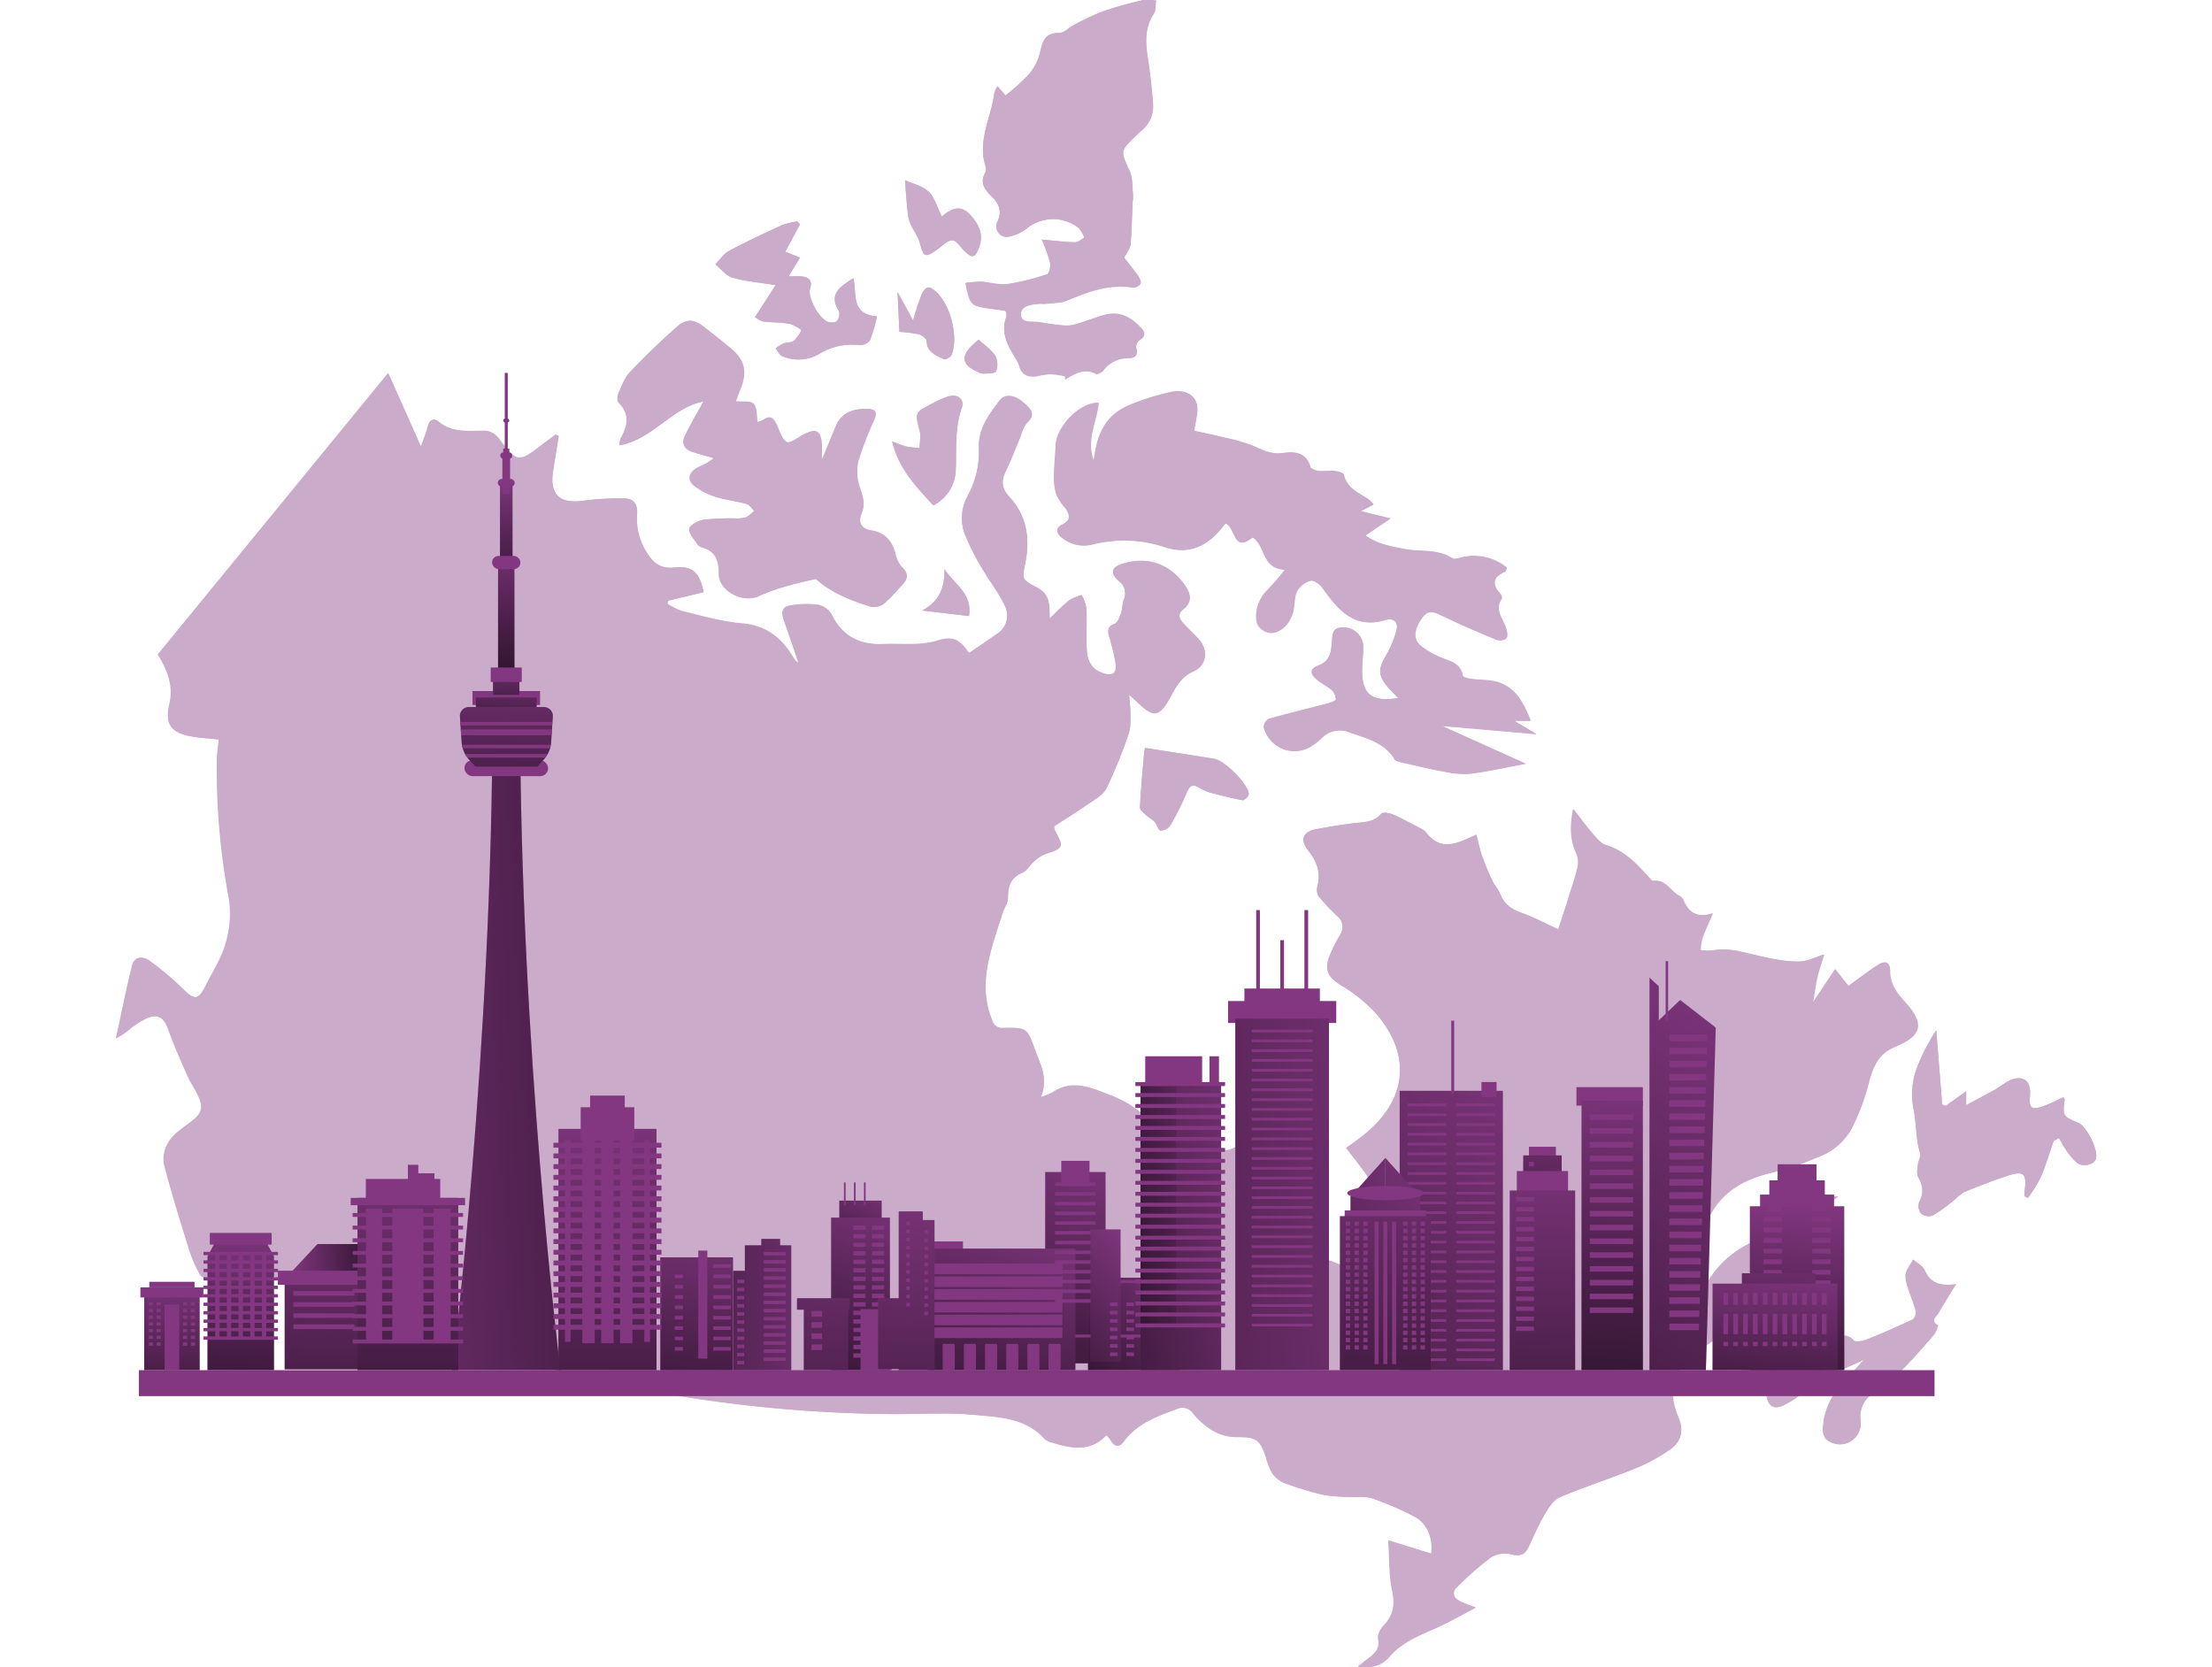 <svg id="Layer_1" data-name="Layer 1" xmlns="http://www.w3.org/2000/svg" xmlns:xlink="http://www.w3.org/1999/xlink" viewBox="0 0 479.62 403.73" width="406" height="306" class="illustration styles_illustrationTablet__1DWOa"><defs><linearGradient id="linear-gradient" x1="78.75" y1="256.32" x2="262.72" y2="246.78" gradientUnits="userSpaceOnUse"><stop offset="0" stop-color="#010101" stop-opacity="0"></stop><stop offset="0.95" stop-color="#010101"></stop></linearGradient><linearGradient id="linear-gradient-2" x1="95.05" y1="161.46" x2="93.66" y2="188.1" xlink:href="#linear-gradient"></linearGradient><linearGradient id="linear-gradient-3" x1="94.91" y1="157.85" x2="93.82" y2="184.98" xlink:href="#linear-gradient"></linearGradient><linearGradient id="linear-gradient-4" x1="94.98" y1="127.02" x2="93.92" y2="184.68" xlink:href="#linear-gradient"></linearGradient><linearGradient id="linear-gradient-5" x1="94.68" y1="113.89" x2="94.28" y2="163.33" xlink:href="#linear-gradient"></linearGradient><linearGradient id="linear-gradient-6" x1="140.67" y1="153.22" x2="138.82" y2="238.85" xlink:href="#linear-gradient"></linearGradient><linearGradient id="linear-gradient-7" x1="52.72" y1="281.04" x2="47.55" y2="407.89" xlink:href="#linear-gradient"></linearGradient><linearGradient id="linear-gradient-8" x1="41.69" y1="305.22" x2="75.48" y2="304.42" xlink:href="#linear-gradient"></linearGradient><linearGradient id="linear-gradient-9" x1="31.22" y1="295.88" x2="28.17" y2="367.06" xlink:href="#linear-gradient"></linearGradient><linearGradient id="linear-gradient-10" x1="408.76" y1="290.73" x2="402.93" y2="368.13" xlink:href="#linear-gradient"></linearGradient><linearGradient id="linear-gradient-11" x1="346.73" y1="265.69" x2="344.08" y2="331.17" xlink:href="#linear-gradient"></linearGradient><linearGradient id="linear-gradient-12" x1="345.8" y1="272" x2="344.61" y2="423.5" xlink:href="#linear-gradient"></linearGradient><linearGradient id="linear-gradient-13" x1="408.59" y1="240.51" x2="269.69" y2="440.91" xlink:href="#linear-gradient"></linearGradient><linearGradient id="linear-gradient-14" x1="364.51" y1="256.9" x2="357.88" y2="389.44" xlink:href="#linear-gradient"></linearGradient><linearGradient id="linear-gradient-15" x1="404.47" y1="292.86" x2="395.99" y2="375.03" xlink:href="#linear-gradient"></linearGradient><linearGradient id="linear-gradient-16" x1="403.27" y1="304.91" x2="397.44" y2="370.65" xlink:href="#linear-gradient"></linearGradient><linearGradient id="linear-gradient-17" x1="403.68" y1="292.78" x2="395.2" y2="374.95" xlink:href="#linear-gradient"></linearGradient><linearGradient id="linear-gradient-18" x1="14.09" y1="306.76" x2="12.24" y2="368.39" xlink:href="#linear-gradient"></linearGradient><linearGradient id="linear-gradient-19" x1="331.58" y1="284.73" x2="110.9" y2="305.01" xlink:href="#linear-gradient"></linearGradient><linearGradient id="linear-gradient-20" x1="244.86" y1="275.61" x2="203.78" y2="378.99" xlink:href="#linear-gradient"></linearGradient><linearGradient id="linear-gradient-21" x1="261.2" y1="306.09" x2="215.6" y2="351.42" xlink:href="#linear-gradient"></linearGradient><linearGradient id="linear-gradient-22" x1="224.2" y1="290.31" x2="190.8" y2="382.83" xlink:href="#linear-gradient"></linearGradient><linearGradient id="linear-gradient-23" x1="183.95" y1="284.6" x2="168.44" y2="321.84" xlink:href="#linear-gradient"></linearGradient><linearGradient id="linear-gradient-24" x1="189.96" y1="285.55" x2="160.27" y2="371.44" xlink:href="#linear-gradient"></linearGradient><linearGradient id="linear-gradient-25" x1="193.35" y1="278.94" x2="186.45" y2="438.79" xlink:href="#linear-gradient"></linearGradient><linearGradient id="linear-gradient-26" x1="173.11" y1="278.07" x2="166.22" y2="437.91" xlink:href="#linear-gradient"></linearGradient><linearGradient id="linear-gradient-27" x1="71.23" y1="270.88" x2="69.64" y2="403.69" xlink:href="#linear-gradient"></linearGradient><linearGradient id="linear-gradient-28" x1="183.44" y1="315.71" x2="79" y2="316.64" xlink:href="#linear-gradient"></linearGradient><linearGradient id="linear-gradient-29" x1="143.33" y1="289.94" x2="134.59" y2="382.99" xlink:href="#linear-gradient"></linearGradient><linearGradient id="linear-gradient-30" x1="118.69" y1="261.47" x2="120.28" y2="430.26" xlink:href="#linear-gradient"></linearGradient><linearGradient id="linear-gradient-31" x1="360.06" y1="260.82" x2="190.67" y2="432.59" xlink:href="#linear-gradient"></linearGradient><linearGradient id="linear-gradient-32" x1="324.81" y1="278.15" x2="229.98" y2="353.69" xlink:href="#linear-gradient"></linearGradient><linearGradient id="linear-gradient-33" x1="321.25" y1="273.67" x2="226.42" y2="349.22" xlink:href="#linear-gradient"></linearGradient><linearGradient id="linear-gradient-34" x1="322.65" y1="275.43" x2="227.82" y2="350.98" xlink:href="#linear-gradient"></linearGradient><linearGradient id="linear-gradient-35" x1="309.36" y1="264.48" x2="303.39" y2="417.56" xlink:href="#linear-gradient"></linearGradient><linearGradient id="linear-gradient-36" x1="250.99" y1="302.94" x2="202.09" y2="349.46" xlink:href="#linear-gradient"></linearGradient><linearGradient id="linear-gradient-37" x1="288.83" y1="290.4" x2="185.05" y2="312.27" xlink:href="#linear-gradient"></linearGradient><linearGradient id="linear-gradient-38" x1="277.38" y1="289.48" x2="221.97" y2="295.04" xlink:href="#linear-gradient"></linearGradient></defs><title>Canada</title><g id="_1fygIm" data-name="1fygIm" opacity="0.42"><path d="M188,144.29c-1-4.91-2.75-6.46-7.18-6-3,.32-4.84-.88-6.39-3.26a15.4,15.4,0,0,1-2.61-9.84c.16-2.25-.78-3.67-3.15-3.63a63,63,0,0,0-9.23.48c-6.39,1-9-1.32-7.89-7.62.45-2.65.86-5.3,1.29-8l-.65-.35c-1.1.82-2.22,1.61-3.31,2.46-5.66,4.39-6.1,4.39-10.41-1.36a4.52,4.52,0,0,0-4-2c-3.67,0-7.45.5-10.65-2.18-1.24-1-2.24-.48-2.65,1.19-.37,1.5-1,2.94-1.65,4.87l-7.94-17.84L55.8,159.37c2.36,3.81,3.85,7.59,2.82,12-1.13,4.79.3,6.94,5.21,7.84,2.24.41,4.54.51,6.74.75-.16,1.67-.43,3.24-.45,4.82a169.94,169.94,0,0,0,2.93,33.89,24.67,24.67,0,0,1-.83,10.67c-.94,3.45-3,6.6-4.63,9.85-2,4.05-2.87,4.06-6,.95a67.65,67.65,0,0,0-7.91-6.62c-1.48-1.07-3.54-1.09-4.1,1.14-1.45,5.85-2.62,11.77-3.91,17.66a17.42,17.42,0,0,0,3.52-2.4,22.08,22.08,0,0,1,3.57-2.29c3-1.41,4.53-.44,5.61,2.64,1.38,3.89,3.1,7.67,4.77,11.46.67,1.53,1.71,2.91,2.4,4.44,1.38,3,.91,4.37-1.72,6.37-1.83,1.39-3.9,2.69-5.16,4.52a7.81,7.81,0,0,0-1.39,5.57c1.77,7,4,14,6.13,20.9a34.64,34.64,0,0,0,2.39,5.61c.73,1.39,1.71,1.53,2.93.24,3.74-3.95,5.59-4.21,10.51-1.82,3.43,1.67,6.75,3.65,10.33,4.89,15.49,5.39,30.93,10.95,46.61,15.72a338.62,338.62,0,0,0,97.78,15.16c6.47,0,13-.42,19.4.17,6.05.56,12.53.65,17.16,5.81a4.15,4.15,0,0,0,1.89.93c4.61,1.39,9.19,2.38,13.12-1.85a11.32,11.32,0,0,1,1.12,1.39c1,1.67,2.05,1.55,3.08.16,3.2-4.33,7.94-6.05,12.72-7.8a3.14,3.14,0,0,1,4.09,1.08c2.79,3.21,6.1,5.71,10.68,5.68s5.43.54,6.94,4.86a15.75,15.75,0,0,0,1.42,3.71,6.63,6.63,0,0,0,2.88,2.48,78.93,78.93,0,0,0,9.39,2.89,36.3,36.3,0,0,0,6,.53c2.09.14,4.32-.22,6.23.41a76.6,76.6,0,0,1,10,4.36c3,1.52,4.58,5,4.11,9l-10.39-3.22c.28,4.3.12,8.23.91,12,.72,3.38.41,6-2,8.55-.78.82-1.58,2.26-1.39,3.22.48,2.31-.66,3.5-2.22,4.67-.79.59-1.55,1.23-2.71,2.14,3.39.43,5.77-.25,7.59-2.36,3-3.42,6.95-5.07,10.95-6.81,3.32-1.45,6.48-3.3,10-5.13-1.71-.7-2.9-1.08-4-1.65-1.49-.79-1.82-2.09-.59-3.26a76.77,76.77,0,0,1,8.39-7.35,6.79,6.79,0,0,1,5-.61c2.14.55,3.17-.11,4-1.85,1.22-2.57,2.32-5.2,3.75-7.64,1-1.64,2.14-3.65,3.72-4.33,5.92-2.55,12.1-4.48,18.08-6.91a43,43,0,0,0,8.76-4.73c2.57-1.84,3.34-4.49,1.95-7.76-.87-2-1.59-4.57-1.16-6.63.74-3.6,2.42-7,3.69-10.44,1.08.14,2.11.58,2.91.31a16.13,16.13,0,0,0,3.13-1.93c3.82-2.37,6-1.25,6.39,3.19a33.87,33.87,0,0,0,1,6.28c.26.86,1.56,2.1,2.27,2,2.19-.23,2.81.94,3.28,2.62.64,2.26,2,2.63,4.07,1.63a18.26,18.26,0,0,0,7.67-6.75,52.59,52.59,0,0,1,4.7-5.58l.52.48c-.15,1.16-.29,2.33-.51,4.06l7-3.19c-2.2,2.47-4.21,4.59-6.08,6.84a16.29,16.29,0,0,0-3.83,9.74,3.63,3.63,0,0,0,.74,2.62,5,5,0,0,0,8.28-2.88c.21-1.21-.18-2.53.09-3.71a6.39,6.39,0,0,1,1.57-3.27c2.44-2.16,5.3-3.85,7.64-6.09,3-2.85,5.67-6,8.4-9.13a6.51,6.51,0,0,0,1.1-2.41c-2-1.12-.35-2.12.13-3,1.16-2.12,2.48-4.14,4.24-7-4,.56-6.28-.33-7.58-3.35-.46-1.07-1.84-1.75-2.8-2.61-.65,1.32-1.82,2.64-1.81,3.95,0,1.79.89,3.58,1.43,5.35a22.35,22.35,0,0,1,1.06,3.28,2.25,2.25,0,0,1-.73,1.91c-3.68,1.72-7.4,3.36-11.18,4.87-1,.39-2.74.7-3.19.2-1.53-1.74-3.19-1-4.9-.93-1,0-2.56-.26-2.87-.89-1.25-2.59-2.46-4.89-6.22-3.89.51-3.22,1-6.06,1.53-9.64-2.12,1.42-4,2.15-5.1,3.51-2.34,2.86-5.12,2.66-8.59,2,1.69-1.61,3.16-3,4.61-4.39a63.66,63.66,0,0,0,5.64-5.62c2.22-2.77,1-5.28-2.56-5.37a12.67,12.67,0,0,0-4.89.95,24.24,24.24,0,0,0-11.58,9.49c-3.88,6.12-7.25,12.58-10.81,18.9-.47.82-.81,1.7-1.21,2.55-.53-9.33-.06-18.21,8.06-24.52a5.25,5.25,0,0,0,1.77-3.36c.82-10.31,6.16-16.5,16.23-19.11a78.48,78.48,0,0,0,14-4.78,15.34,15.34,0,0,0,6.35-6.07,54.41,54.41,0,0,0,4.31-11.63c1-3.68,2.35-6.65,6.25-8.26,6.7-2.77,7.18-5.64,2.18-11.09-1.93-2.1-3.42-4.3-3.4-7.27,0-2.1-1.16-2.57-2.73-1.58-2.5,1.59-4.84,3.42-7.35,5.21l-3.2-4.06-5.39,8.11c.45-2.63.66-4.48,1.09-6.27.47-2,1.15-3.85,1.63-5.42-1.89.56-4,1.71-6.14,1.72-4.64,0-9.22-1.31-13.66-2.31a18.31,18.31,0,0,0-7.59-.35,10.86,10.86,0,0,1-2.53-.13,13,13,0,0,1,.38-2.75c.67-1.85,1.52-3.64,2.59-6.14-4,1.24-5.94-.3-7.14-3.21a2.44,2.44,0,0,0-1.11-1.09c-2.09-1.13-3.18-4-6.21-3.53-.27,0-.68-.52-1-.84-3-3.27-5.9-6.5-10.42-7.84-1.36-.41-2.47-1.92-3.5-3.1-1.47-1.68-2.76-3.51-4.4-5.63-.81,4.13-.77,7.48.82,10.79a5.82,5.82,0,0,1,.18,3.54,62.09,62.09,0,0,1-1.84,6.06C397,220,396,222.69,395,225.94c-3.17-1.46-6-3-8.9-4-2.42-.87-4.22-2.07-5.16-4.54-.43-1.14-1.37-2.08-1.89-3.19-.91-1.94-1.76-3.91-2.48-5.93-.58-1.64-.92-3.36-1.42-5.25-1.53.66-2.7,1.25-3.93,1.68-3.72,1.31-6,.61-8.33-2.33a3.82,3.82,0,0,0-1.28-.91c-2.19-1.14-4.36-2.35-6.61-3.33-.86-.37-2.47-.65-2.84-.21-1.66,1.94-3.77,2-6,2.24-3.26.34-6.49.92-9.72,1.5s-4.12,2.55-2,5.18,3.09,5.3,2.25,8.63a3.12,3.12,0,0,0,.24,2.39,51.46,51.46,0,0,0,4.51,4.83,3.34,3.34,0,0,1,.75,4.52,39.23,39.23,0,0,0-2.61,5.23c-1.29,3.44-.35,5,2.75,7a38.86,38.86,0,0,1,8.27,6.56c9,10.13,7.9,21.13-2.59,29.63-1.41,1.15-2.93,2.17-4.38,3.24,1.53,2,3,3.8,4.31,5.65,1.47,2,2.4,4.12,1.55,6.71-.65,1.95.45,3,2.16,3.6,2.28.79,3.66,2.17,3.13,4.77-.38,1.85-.72,3.71-1.21,5.52-.73,2.69-1.59,5.34-2.43,8.11a5.78,5.78,0,0,1-1.1-.63,26.51,26.51,0,0,0-13.05-7.22c-3.12-.68-5.88-6-5.05-9.32a5.5,5.5,0,0,0-2.11-6.3,5.75,5.75,0,0,1-2.21-5.59c.36-3.75-.85-5.64-4.45-6.48-1.7-.4-3.7.36-5.53.72-1.25.24-2.57,1.2-3.66,1-3.79-.83-7.51-2-11.22-3.13a11.71,11.71,0,0,1-3.15-1.77c-2.82-2-5.5-4.29-8.42-6.18a33.92,33.92,0,0,0-6-2.79c-4.16-1.65-8.35-3.1-12.63-.21a17.29,17.29,0,0,1-2.9,1.18c1.86-4.44-.06-7.82-1.32-11.28-2-5.51-2-5.56-7.76-5.48a2.43,2.43,0,0,1-2.69-1.85c-2.29-5.55-1.83-11.13-.34-16.71.83-3.14,1.89-6.22,2.88-9.32.4-1.23,1.29-2.43,1.28-3.63,0-2.85.68-4.94,3.56-6.13,1.05-.44,1.71-1.76,2.64-2.57a8.87,8.87,0,0,1,2.71-1.86c4.64-1.55,4.69-1.57,2.37-5.92a3.75,3.75,0,0,1-.07-.88c2.63-1.71,5.47-3.45,8.19-5.35,1.62-1.13,3.66-2.22,4.47-3.85a115.53,115.53,0,0,0,5.38-13.25c.55-1.55.37-3.38.4-5.09,0-1.16-.16-2.33-.32-4.28,1.18,1,1.7,1.47,2.18,1.94,3.7,3.61,5.13,3.42,7.63-1l.77-1.41c1.21-2.16,2.47-4.07,5-5.19,3.35-1.47,3.7-5.31,1.11-8-1.17-1.22-2.39-2.38-3.52-3.62s-1.47-2.32.13-3.57,1.81-3.11.64-5c-3.51-5.61-9.19-7.79-15.4-5.89-2.85.87-3.25,2.24-1,4.21a3.69,3.69,0,0,1,1.19,4.48c-.38,1.07-.32,2.3-.7,3.37s-.82,2.27-1.56,2.54c-1.86.67-1.62,1.78-1.26,3.16a51.48,51.48,0,0,1,1.5,6.18c.37,2.71-.65,3.41-3.24,2.52-2.79-1-3.63-3.27-3.73-5.88-.12-3.28.07-6.58-.07-9.85a10.9,10.9,0,0,0-1.14-3.1,11,11,0,0,0-3,1.23c-1.68,1.33-3.16,2.91-4.78,4.45,0-2.91.22-5.8-2.94-7.46-4-2.08-3.69-2.1-2.88-6.36,1.08-5.68.27-11.09-3.84-15.58-2-2.17-2.14-3.93-.85-6.52,1.17-2.37,2.08-4.88,3.12-7.31.63-1.46,1-3.26,2-4.27,2.2-2.07.72-3.29-.63-4.56-2.28-2.13-4.77-2.5-6.09-.74-2.56,3.39-5.19,6.85-5,11.47A22.45,22.45,0,0,1,252,120.85a11.19,11.19,0,0,0-.87,9,57.88,57.88,0,0,0,4.49,8.89c1.74,3.05,4,5.83,5.43,9a5.22,5.22,0,0,1-2,6.61c-2.07,1.46-4.17,2.87-6.61,4.55.25.15-.24,0-.47-.32-1.82-2.59-3.45-3.86-7.28-2.62-4.05,1.31-8.73.67-13.14.86-5.67.24-9.95-1.83-12.53-7.15a5.1,5.1,0,0,0-3.16-2.35,21.53,21.53,0,0,0-5.84,0c-2.91.24-3.45,1.27-2.45,4.07,1.14,3.2,2.21,6.43,3.44,10a5.38,5.38,0,0,1-.65-.44,13,13,0,0,1-.75-1.08c-2.82-4.66-6.53-7.57-12.32-8.06-4.91-.41-9.75-1.83-14.58-3a16.22,16.22,0,0,1-3.5-1.77l.23-.77ZM356.2,169.91c-6.4,1.08-8.83-.94-8.73-7,0-1.77.29-3.55.27-5.32A4.72,4.72,0,0,0,343,152.8c-3-.17-2.72,2-2.9,4-.2,2.16-.56,4.17-3.05,5.12-2.3.87-2.39,2-.44,3.59,1.09.9,2.43,1.5,3.48,2.44a3.29,3.29,0,0,1,1,2.22c0,.38-1.19.86-1.9,1-4.76,1.26-9.55,2.4-14.28,3.74a2.46,2.46,0,0,0-1.3,2,7.69,7.69,0,0,0,11.19,4.83,15.41,15.41,0,0,0,2.75-2.08,6.17,6.17,0,0,1,6.63-1.58c4.06,1.52,8.55,2.41,11.11,6.58.32.53,1.36.7,2.11.87,3.36.78,6.71,1.59,10.1,2.18a21,21,0,0,0,6.3.46c4.25-.54,8.43-1.5,13.24-2.4l-20.3-9.16,22.92,2-5.41-3.24h4.09c-1.79-4.38-3.74-8.36-8.65-9.52-1.79-.42-3.69-.32-5.52-.57-.81-.1-2.21-.37-2.27-.74-.54-3.28-3.32-3.56-5.61-4.6a19.15,19.15,0,0,1-4.74-2.83c-1.81-1.62-1.39-4.06.56-6.72,1.53-2.09,3-1.31,4.85-.44,4.31,2.06,8.7,4,13.11,5.79a2.64,2.64,0,0,0,2.38-.3c.39-.45.16-1.63-.07-2.4-.7-2.34-2.93-4.42-1.07-7.18.15-.23-.07-.92-.34-1.21-2.23-2.42-1.68-4.15,1.22-5.41.16-.07.18-.47.34-.94a12.65,12.65,0,0,0-10.64-2.54c-.85.16-2,.65-2.54.29-3.59-2.34-7.73-1.5-11.57-2.25-3.2-.63-6.51-1.12-9.46-3.28l6.05-4.12-7.23-1.77,3.15-1.59a9.46,9.46,0,0,0-1.2-1.23c-2.37-1.62-5.27-2.63-6-6-.11-.47-1.49-.83-2.31-.91-1.23-.13-2.5.16-3.72,0-.76-.09-2-.5-2.11-1-1-3.62-3.94-3.72-6.64-3.34s-4.75-.63-7-1.66a43.86,43.86,0,0,0-7.23-2.1c-2.61-.65-5.26-1.19-7.2-1.62.28-2.62,1.08-4.76.57-6.51-.83-2.8-3.7-3.42-6.18-2.91a57.83,57.83,0,0,0-10.32,3.27c-4.74,2-7.16,5.89-8,10.85-.11.62-.22,1.24-.46,2.62-1.88-5.42.84-9.66,1.22-14.11-4.48-.2-10.23,5.68-10.39,10.37-.09,2.46-.38,4.92-.39,7.39a13.65,13.65,0,0,0,.59,4.51,15.52,15.52,0,0,0,2.23,3.29c1.07,1.56,1.27,2.87-.79,3.88-1.73.84-1.48,2.08-.18,3.12a8.34,8.34,0,0,0,7.5,1.71,31.41,31.41,0,0,1,17.58.67c4.89,1.59,9.09.34,12.58-3.38.72-.76,1.35-1.61,2-2.38,2.5.75,1.77,7.3,6.59,3.38,3.19,1.91,2.07,7.52,7.8,7.83a60.73,60.73,0,0,1-4.49,5.2c-1.89,1.74-3.26,5.86-2,8.26a4.13,4.13,0,0,0,3,1.85c2.62.08,5-2.49,5.57-5.57.3-1.56.21-3.32.93-4.65A5.56,5.56,0,0,1,335,141.5c.78-.18,2.21.86,2.82,1.72,3.79,5.3,7.69,10.11,15.37,7.78,1.88-.56,3.11.56,2.6,2.47a24.3,24.3,0,0,1-2.51,6.08c-2,3.36-2,4.87.49,7.83C354.48,168.18,355.25,168.92,356.2,169.91Zm-86.3-111A41.51,41.51,0,0,1,272,64.41c.21.88-.23,2.66-.77,2.84a54.88,54.88,0,0,1-9.65,2.39c-2.05.28-4.22-.46-6.34-.58a29.26,29.26,0,0,0-3.72.29,23.12,23.12,0,0,0,1,4A3.19,3.19,0,0,0,254.35,75c2.07.5,4.22.7,6.78,1.08,0,.09.43.85.24,1.38-1.51,4.09.49,7.3,2.47,10.54a6.11,6.11,0,0,1,.64,1.46c.61,2.1,2.1,2.74,4.09,2.48a29.09,29.09,0,0,1,3.41-.54,23.82,23.82,0,0,1,3.61.53l0,.79c2.33-1.4,4.61-2.86,7.46-1.39.38.19,1.41-.32,1.78-.78a7.43,7.43,0,0,1,6-3c1.57,0,2.56-.57,1.95-2.51a2.1,2.1,0,0,1,.83-1.84c1.61-1,1.26-2,.28-3-2.37-2.55-5.17-4.1-8.77-3.09-2.3.64-4.53,1.54-6.82,2.21a8.51,8.51,0,0,1-3.05.35c-2-.16-4-.5-6-.81-1.65-.27-4.33.37-4.39-1.82s2.55-2.48,4.5-2.65c.53,0,1.08.08,1.6,0,1.75-.23,3.65-.15,5.21-.83,5-2.17,10.06-4,15.68-3.13a2.27,2.27,0,0,0,2-.88c.21-.52-.31-1.48-.73-2.08-1.1-1.57-2.32-3-3.23-4.21.68-1.37,1.44-2.25,1.52-3.19.3-3.46.36-6.95.52-10.42a8.5,8.5,0,0,0,.11-1.32c-.23-2-.05-4.29-.85-6.08-2.2-4.86-2.37-4.78,1.55-8.55.38-.37.75-.76,1.16-1.1a7.59,7.59,0,0,0,2.95-6.79c-.26-3.09-.56-6.18-1-9.24-.63-4.23-1.45-8.4,1.18-12.36.56-.83.41-2.13.58-3.21a12.4,12.4,0,0,0-3.32-.1,96.22,96.22,0,0,0-9.46,2.68,63.37,63.37,0,0,0-6.85,3.18c-1.33.67-2.61,2.09-3.89,2.08-3.62,0-4,2.25-4.61,4.9A13.21,13.21,0,0,1,266.67,19,51.52,51.52,0,0,1,261.11,24l-1.93-2.21a6.13,6.13,0,0,0-.75,1.5c-.72,6-4.18,11.59-2.15,17.9a2.17,2.17,0,0,1-.09,1.57c-1.37,2.49-.05,4.13,1.62,5.77s2.53,3.45,1.38,6a2.53,2.53,0,0,0,2.92,3.64A10.58,10.58,0,0,0,266.53,56a10.07,10.07,0,0,1,12.3.09,8.61,8.61,0,0,1,1.39,2.37c-.75.39-1.51,1.12-2.25,1.1C275.46,59.49,273,59.17,269.9,58.9ZM167.66,108.71c8.13-1.49,12.69-9.18,20.37-10.61-1.53,2.8-3.1,5.46-4.45,8.21-1,2-.12,3.42,2,4.07,1.48.46,3,.87,5,1.45-1,.65-1.53,1.06-2.11,1.38s-1.48.62-2.15,1.05c-1.94,1.23-2.23,2.92-.44,4.31a16.83,16.83,0,0,0,5.13,2.62c2.44.77,5,1,7.51,1.73.69.19,1.19,1.07,1.78,1.63a8.21,8.21,0,0,1-1.94,1.59,8,8,0,0,1-2.62.26,63.55,63.55,0,0,0-7.7.33c-1.3.21-3.36,1.34-3.44,2.2-.11,1.23,1.26,2.61,2.08,3.87a2.12,2.12,0,0,0,1.13.67c3.27.92,4,3.28,3.95,6.35,0,4.16,5.86,7.23,9.66,5.39a50.6,50.6,0,0,1,7.69-2.66c2-.6,4-1,6.15-1.5,3.65,3.36,8.37,5.18,13.19,6.71a4.25,4.25,0,0,0,3.3-.71,44,44,0,0,0,3.88-4c1.59-1.55,2.46-3,.4-4.89a6.61,6.61,0,0,1-1.5-3.07c-.81-3.1-2.44-5.2-5.81-5.76-2.38-.38-3.42-1.8-2.4-4.21.9-2.14.28-4-.42-6.14a11.84,11.84,0,0,1-.43-6.34,73.93,73.93,0,0,1,3.8-9.9c.87-2.07.57-2.8-1.67-2.84-3.32-.07-6.15.86-7.55,4.26-1.12,2.72-2.25,5.43-3.4,8.19,0-1.44.1-2.77,0-4.08-.28-3.12-1.34-3.67-4.17-2.29-1.47.72-3.44,2.37-4.3,1.92-1.26-.67-1.77-2.82-2.53-4.37s-1.58-2.13-3.11-1a6.66,6.66,0,0,1-1.43.57c-.29-1.63-.09-3.53-.94-4.41s-2.68-.46-4.33-.65c.38-1,.69-1.92,1.06-2.8,1.79-4.38,1.15-7.19-2.43-10.14-2.06-1.69-4.13-3.36-6.26-5-2.58-2-4.3-2.16-6.71,0-3.92,3.44-7.68,7.1-11.28,10.89-1.29,1.36-2,3.34-2.76,5.11-.29.64-.39,1.86,0,2.23,2.88,2.82,2.21,5.71.51,8.73A5.28,5.28,0,0,0,167.66,108.71ZM514.92,277.18l1.3-.74c.62,1.06,1.18,2.16,1.89,3.15a17.23,17.23,0,0,0,2.42,2.82c1.35,1.21,4.31.54,4.67-1,.53-2.19-2.23-7.75-4.27-8.62-3.83-1.63-3.82-1.63-3.32-5.73,0-.12-.18-.26-.35-.48a48.44,48.44,0,0,1-4.76,2.15c-3,1-3.54.57-3.29-2.63.28-3.53-1.65-5-4.93-3.6a33.67,33.67,0,0,0-3.11,2c-2.3,1.29-4.65,2.5-7.41,4v-3.37l-4.94,3.53-.88-.31q-.72-9-1.43-18a48.84,48.84,0,0,0-4.79,9.38,18.42,18.42,0,0,0-.61,10.12c.6,3.37.44,6.91,1.5,10.3.25.79-.47,1.84-.56,2.79s-.34,2.23.1,3c1.13,2,1.41,3.86.23,6a3,3,0,0,0,.46,2.82,3.06,3.06,0,0,0,2.84.46,47.22,47.22,0,0,0,5.33-3.87,11.58,11.58,0,0,1,2.24-1.79c3.42-1.4,6.87-2.76,10.38-3.92,4.13-1.37,4.88-.63,4.26,3.72a7.87,7.87,0,0,0,0,1.19l.81.41a35.11,35.11,0,0,0,3.07-4.9C513,283.19,513.88,280.15,514.92,277.18Zm-303.57-222-.62-.71a19.32,19.32,0,0,0-3.69.9c-4.31,2-8.61,4-12.79,6.21-1.33.71-2.26,2.16-3.37,3.27,1.38,1.12,2.59,2.78,4.15,3.24,3.14.91,6.47,1.16,10.45,1.8l-5,7.75a6.66,6.66,0,0,0,1.93,1.07c2.18.26,4.4.21,6.56.57a9.31,9.31,0,0,1,2.76,1.52,10.39,10.39,0,0,1-1.82,2.58c-.61.49-1.71.33-2.52.64a11.14,11.14,0,0,0-1.92,1.2c.52.65.91,1.6,1.58,1.88a10,10,0,0,0,9-.55,15,15,0,0,1,9.67-2.09,3.07,3.07,0,0,0,2.58-1.14A40,40,0,0,0,230,77.52c-6.6-.54-4.73-5.72-5.73-9.24-3,2-6.15,3.7-3.45,8a2.71,2.71,0,0,1-.54,2.39c-.33.39-1.49.4-2.14.17-2.14-.75-5-5.93-4.34-8s-.31-2.82-2.11-3c-.92-.09-1.86,0-3.12,0l2.8-4.55-3.57-1.42C209.06,59.42,210.21,57.32,211.35,55.22ZM294.93,182a8.12,8.12,0,0,0-.26,1.26c-.38,4.39-.81,8.78-1,13.17,0,.61.93,1.32,1.53,1.89s1.44,1,2,1.57.91,2.07,1.47,2.13a3,3,0,0,0,2.37-1.29,69.83,69.83,0,0,0,4-8c.63-1.5,1.25-2,2.73-1.24a13.16,13.16,0,0,0,2.63,1.25c2.69.74,5.4,1.42,8.13,1.92.43.08,1.52-1,1.5-1.44-.14-2.49-5.82-8.18-8.44-8.6C306.14,183.75,300.66,182.92,294.93,182Zm-51.29-58.76a10,10,0,0,0,5.41-8.78c.17-5-.25-9.94,1.44-14.84.76-2.19-1.06-3.46-3.38-2.72A27.44,27.44,0,0,0,243,98.77c-3.79,2-3.78,2-2.83,6a6,6,0,0,1,.29,1.29c0,1.09-.12,2.19-.19,3.29A25.94,25.94,0,0,1,237,109a28,28,0,0,1-3.32-1.24C235.24,114.4,239.47,118.76,243.64,123.27Zm-6.87-78.75c.25,3.12.41,5.55.67,8a8.93,8.93,0,0,0,.68,2.7c.65,1.47,1.76,2.79,2.17,4.3,1,3.71,1.32,3.9,4.41,1.67,1.14-.82,2.4-2.19,3.53-2.12s2,1.74,3,2.66,2,2.14,3.06,0c1.59-3.3.93-5.83-1.61-8.69-2.32-2.6-4.43-1.89-7,.29-1.12-2.23-1.71-4.55-3.17-6S238.8,45.46,236.77,44.52Zm-1.34,36.73a32.87,32.87,0,0,1,4.78.63c.73.21,1.8,1.07,1.82,1.68.13,2.74,2.32,3.39,4.14,4.33.38.19,1.67-.5,1.89-1,1.72-4.26-.18-12-3.61-15.18-1.79-1.68-2.66-1.6-3.69.69a61.94,61.94,0,0,0-2,6.14L235,71.61C235.13,75.27,235.28,78.17,235.43,81.25Zm16.84,68.83c.92-5.51-3.66-7.75-5.91-11.35,0,4.15-1,7.67-5.42,10ZM462.76,290.67c-5.73-.38-11.44-3.81-16.79,1.2C451.78,293.88,457.32,294.68,462.76,290.67ZM254.58,83.11c-.73.67-1.13,1-1.51,1.38-2.81,2.7-2.45,4.76,1.12,6.35a3.51,3.51,0,0,0,1.49.52c1.11-.06,2.95,0,3.15-.54a4.73,4.73,0,0,0-.18-3.77C257.68,85.55,256.06,84.48,254.58,83.11Z" transform="translate(-45.64 -0.88)" fill="#833781"></path><path d="M188,144.29l-8.56,2.07-.23.77a16.22,16.22,0,0,0,3.5,1.77c4.83,1.13,9.67,2.55,14.58,3,5.79.49,9.5,3.4,12.32,8.06a13,13,0,0,0,.75,1.08,5.38,5.38,0,0,0,.65.44c-1.23-3.6-2.3-6.83-3.44-10-1-2.8-.46-3.83,2.45-4.07a21.53,21.53,0,0,1,5.84,0,5.1,5.1,0,0,1,3.16,2.35c2.58,5.32,6.86,7.39,12.53,7.15,4.41-.19,9.09.45,13.14-.86,3.83-1.24,5.46,0,7.28,2.62.23.33.72.47.47.32,2.44-1.68,4.54-3.09,6.61-4.55a5.22,5.22,0,0,0,2-6.61c-1.41-3.18-3.69-6-5.43-9a57.88,57.88,0,0,1-4.49-8.89,11.19,11.19,0,0,1,.87-9,22.45,22.45,0,0,0,2.67-11.53c-.23-4.62,2.4-8.08,5-11.47,1.32-1.76,3.81-1.39,6.09.74,1.35,1.27,2.83,2.49.63,4.56-1.06,1-1.4,2.81-2,4.27-1,2.43-2,4.94-3.12,7.31-1.29,2.59-1.14,4.35.85,6.52,4.11,4.49,4.92,9.9,3.84,15.58-.81,4.26-1.11,4.28,2.88,6.36,3.16,1.66,2.94,4.55,2.94,7.46,1.62-1.54,3.1-3.12,4.78-4.45a11,11,0,0,1,3-1.23,10.9,10.9,0,0,1,1.14,3.1c.14,3.27-.05,6.57.07,9.85.1,2.61.94,4.91,3.73,5.88,2.59.89,3.61.19,3.24-2.52a51.48,51.48,0,0,0-1.5-6.18c-.36-1.38-.6-2.49,1.26-3.16.74-.27,1.22-1.6,1.56-2.54s.32-2.3.7-3.37a3.69,3.69,0,0,0-1.19-4.48c-2.22-2-1.82-3.34,1-4.21,6.21-1.9,11.89.28,15.4,5.89,1.17,1.86,1.09,3.62-.64,5s-1.22,2.38-.13,3.57,2.35,2.4,3.52,3.62c2.59,2.66,2.24,6.5-1.11,8-2.55,1.12-3.81,3-5,5.19l-.77,1.41c-2.5,4.42-3.93,4.61-7.63,1-.48-.47-1-.9-2.18-1.94.16,1.95.34,3.12.32,4.28,0,1.71.15,3.54-.4,5.09a115.53,115.53,0,0,1-5.38,13.25c-.81,1.63-2.85,2.72-4.47,3.85-2.72,1.9-5.56,3.64-8.19,5.35a3.75,3.75,0,0,0,.07.88c2.32,4.35,2.27,4.37-2.37,5.92a8.87,8.87,0,0,0-2.71,1.86c-.93.81-1.59,2.13-2.64,2.57-2.88,1.19-3.58,3.28-3.56,6.13,0,1.2-.88,2.4-1.28,3.63-1,3.1-2.05,6.18-2.88,9.32-1.49,5.58-2,11.16.34,16.71a2.43,2.43,0,0,0,2.69,1.85c5.72-.08,5.75,0,7.76,5.48,1.26,3.46,3.18,6.84,1.32,11.28a17.29,17.29,0,0,0,2.9-1.18c4.28-2.89,8.47-1.44,12.63.21a33.92,33.92,0,0,1,6,2.79c2.92,1.89,5.6,4.15,8.42,6.18a11.71,11.71,0,0,0,3.15,1.77c3.71,1.16,7.43,2.3,11.22,3.13,1.09.23,2.41-.73,3.66-1,1.83-.36,3.83-1.12,5.53-.72,3.6.84,4.81,2.73,4.45,6.48a5.75,5.75,0,0,0,2.21,5.59,5.5,5.5,0,0,1,2.11,6.3c-.83,3.29,1.93,8.64,5.05,9.32A26.51,26.51,0,0,1,350,312.59a5.78,5.78,0,0,0,1.1.63c.84-2.77,1.7-5.42,2.43-8.11.49-1.81.83-3.67,1.21-5.52.53-2.6-.85-4-3.13-4.77-1.71-.6-2.81-1.65-2.16-3.6.85-2.59-.08-4.71-1.55-6.71-1.35-1.85-2.78-3.65-4.31-5.65,1.45-1.07,3-2.09,4.38-3.24,10.49-8.5,11.56-19.5,2.59-29.63a38.86,38.86,0,0,0-8.27-6.56c-3.1-2-4-3.57-2.75-7a39.23,39.23,0,0,1,2.61-5.23,3.34,3.34,0,0,0-.75-4.52,51.46,51.46,0,0,1-4.51-4.83,3.12,3.12,0,0,1-.24-2.39c.84-3.33-.18-6-2.25-8.63s-1.31-4.59,2-5.18,6.46-1.16,9.72-1.5c2.24-.23,4.35-.3,6-2.24.37-.44,2-.16,2.84.21,2.25,1,4.42,2.19,6.61,3.33a3.82,3.82,0,0,1,1.28.91c2.29,2.94,4.61,3.64,8.33,2.33,1.23-.43,2.4-1,3.93-1.68.5,1.89.84,3.61,1.42,5.25.72,2,1.57,4,2.48,5.93.52,1.11,1.46,2,1.89,3.19.94,2.47,2.74,3.67,5.16,4.54,2.95,1.06,5.73,2.57,8.9,4,1.07-3.25,2-6,2.88-8.74a62.09,62.09,0,0,0,1.84-6.06,5.82,5.82,0,0,0-.18-3.54c-1.59-3.31-1.63-6.66-.82-10.79,1.64,2.12,2.93,3.95,4.4,5.63,1,1.18,2.14,2.69,3.5,3.1,4.52,1.34,7.45,4.57,10.42,7.84.29.32.7.88,1,.84,3-.48,4.12,2.4,6.21,3.53a2.44,2.44,0,0,1,1.11,1.09c1.2,2.91,3.14,4.45,7.14,3.21-1.07,2.5-1.92,4.29-2.59,6.14a13,13,0,0,0-.38,2.75,10.86,10.86,0,0,0,2.53.13,18.31,18.31,0,0,1,7.59.35c4.44,1,9,2.33,13.66,2.31,2.12,0,4.25-1.16,6.14-1.72-.48,1.57-1.16,3.47-1.63,5.42-.43,1.79-.64,3.64-1.09,6.27l5.39-8.11,3.2,4.06c2.51-1.79,4.85-3.62,7.35-5.21,1.57-1,2.75-.52,2.73,1.58,0,3,1.47,5.17,3.4,7.27,5,5.45,4.52,8.32-2.18,11.09-3.9,1.61-5.22,4.58-6.25,8.26A54.41,54.41,0,0,1,466,274.27a15.34,15.34,0,0,1-6.35,6.07,78.48,78.48,0,0,1-14,4.78c-10.07,2.61-15.41,8.8-16.23,19.11a5.25,5.25,0,0,1-1.77,3.36c-8.12,6.31-8.59,15.19-8.06,24.52.4-.85.74-1.73,1.21-2.55,3.56-6.32,6.93-12.78,10.81-18.9a24.24,24.24,0,0,1,11.58-9.49,12.67,12.67,0,0,1,4.89-.95c3.55.09,4.78,2.6,2.56,5.37a63.66,63.66,0,0,1-5.64,5.62c-1.45,1.41-2.92,2.78-4.61,4.39,3.47.69,6.25.89,8.59-2,1.11-1.36,3-2.09,5.1-3.51-.57,3.58-1,6.42-1.53,9.64,3.76-1,5,1.3,6.22,3.89.31.63,1.88.91,2.87.89,1.71,0,3.37-.81,4.9.93.45.5,2.21.19,3.19-.2,3.78-1.51,7.5-3.15,11.18-4.87a2.25,2.25,0,0,0,.73-1.91,22.35,22.35,0,0,0-1.06-3.28c-.54-1.77-1.43-3.56-1.43-5.35,0-1.31,1.16-2.63,1.81-3.95,1,.86,2.34,1.54,2.8,2.61,1.3,3,3.62,3.91,7.58,3.35-1.76,2.89-3.08,4.91-4.24,7-.48.86-2.13,1.86-.13,3a6.51,6.51,0,0,1-1.1,2.41c-2.73,3.11-5.41,6.28-8.4,9.13-2.34,2.24-5.2,3.93-7.64,6.09a6.39,6.39,0,0,0-1.57,3.27c-.27,1.18.12,2.5-.09,3.71a5,5,0,0,1-8.28,2.88,3.63,3.63,0,0,1-.74-2.62,16.29,16.29,0,0,1,3.83-9.74c1.87-2.25,3.88-4.37,6.08-6.84l-7,3.19c.22-1.73.36-2.9.51-4.06l-.52-.48a52.59,52.59,0,0,0-4.7,5.58,18.26,18.26,0,0,1-7.67,6.75c-2.06,1-3.43.63-4.07-1.63-.47-1.68-1.09-2.85-3.28-2.62-.71.07-2-1.17-2.27-2a33.87,33.87,0,0,1-1-6.28c-.42-4.44-2.57-5.56-6.39-3.19a16.13,16.13,0,0,1-3.13,1.93c-.8.27-1.83-.17-2.91-.31-1.27,3.44-2.95,6.84-3.69,10.44-.43,2.06.29,4.59,1.16,6.63,1.39,3.27.62,5.92-1.95,7.76a43,43,0,0,1-8.76,4.73c-6,2.43-12.16,4.36-18.08,6.91-1.58.68-2.75,2.69-3.72,4.33-1.43,2.44-2.53,5.07-3.75,7.64-.84,1.74-1.87,2.4-4,1.85a6.79,6.79,0,0,0-5,.61,76.77,76.77,0,0,0-8.39,7.35c-1.23,1.17-.9,2.47.59,3.26,1.09.57,2.28,1,4,1.65-3.53,1.83-6.69,3.68-10,5.13-4,1.74-8,3.39-10.95,6.81-1.82,2.11-4.2,2.79-7.59,2.36,1.16-.91,1.92-1.55,2.71-2.14,1.56-1.17,2.7-2.36,2.22-4.67-.19-1,.61-2.4,1.39-3.22,2.39-2.52,2.7-5.17,2-8.55-.79-3.74-.63-7.67-.91-12l10.39,3.22c.47-4-1.08-7.49-4.11-9a76.6,76.6,0,0,0-10-4.36c-1.91-.63-4.14-.27-6.23-.41a36.3,36.3,0,0,1-6-.53,78.93,78.93,0,0,1-9.39-2.89,6.63,6.63,0,0,1-2.88-2.48,15.75,15.75,0,0,1-1.42-3.71c-1.51-4.32-2.32-4.9-6.94-4.86s-7.89-2.47-10.68-5.68a3.14,3.14,0,0,0-4.09-1.08c-4.78,1.75-9.52,3.47-12.72,7.8-1,1.39-2.12,1.51-3.08-.16a11.32,11.32,0,0,0-1.12-1.39c-3.93,4.23-8.51,3.24-13.12,1.85a4.15,4.15,0,0,1-1.89-.93c-4.63-5.16-11.11-5.25-17.16-5.81-6.42-.59-12.93-.15-19.4-.17a338.62,338.62,0,0,1-97.78-15.16c-15.68-4.77-31.12-10.33-46.61-15.72-3.58-1.24-6.9-3.22-10.33-4.89-4.92-2.39-6.77-2.13-10.51,1.82-1.22,1.29-2.2,1.15-2.93-.24a34.64,34.64,0,0,1-2.39-5.61c-2.15-6.93-4.36-13.86-6.13-20.9a7.81,7.81,0,0,1,1.39-5.57c1.26-1.83,3.33-3.13,5.16-4.52,2.63-2,3.1-3.35,1.72-6.37-.69-1.53-1.73-2.91-2.4-4.44-1.67-3.79-3.39-7.57-4.77-11.46-1.08-3.08-2.65-4.05-5.61-2.64a22.08,22.08,0,0,0-3.57,2.29,17.42,17.42,0,0,1-3.52,2.4c1.29-5.89,2.46-11.81,3.91-17.66.56-2.23,2.62-2.21,4.1-1.14a67.65,67.65,0,0,1,7.91,6.62c3.16,3.11,4,3.1,6-.95,1.63-3.25,3.69-6.4,4.63-9.85a24.67,24.67,0,0,0,.83-10.67,169.94,169.94,0,0,1-2.93-33.89c0-1.58.29-3.15.45-4.82-2.2-.24-4.5-.34-6.74-.75-4.91-.9-6.34-3.05-5.21-7.84,1-4.41-.46-8.19-2.82-12l55.76-68.06,7.94,17.84c.67-1.93,1.28-3.37,1.65-4.87.41-1.67,1.41-2.22,2.65-1.19,3.2,2.68,7,2.15,10.65,2.18a4.52,4.52,0,0,1,4,2c4.31,5.75,4.75,5.75,10.41,1.36,1.09-.85,2.21-1.64,3.31-2.46l.65.35c-.43,2.66-.84,5.31-1.29,8-1.07,6.3,1.5,8.66,7.89,7.62a63,63,0,0,1,9.23-.48c2.37,0,3.31,1.38,3.15,3.63a15.4,15.4,0,0,0,2.61,9.84c1.55,2.38,3.37,3.58,6.39,3.26C185.24,137.83,187,139.38,188,144.29Z" transform="translate(-45.64 -0.88)" fill="#833781"></path><path d="M356.2,169.91c-.95-1-1.72-1.73-2.4-2.53-2.5-3-2.46-4.47-.49-7.83a24.3,24.3,0,0,0,2.51-6.08c.51-1.91-.72-3-2.6-2.47-7.68,2.33-11.58-2.48-15.37-7.78-.61-.86-2-1.9-2.82-1.72a5.56,5.56,0,0,0-3.29,2.46c-.72,1.33-.63,3.09-.93,4.65-.59,3.08-2.95,5.65-5.57,5.57a4.13,4.13,0,0,1-3-1.85c-1.22-2.4.15-6.52,2-8.26a60.73,60.73,0,0,0,4.49-5.2c-5.73-.31-4.61-5.92-7.8-7.83-4.82,3.92-4.09-2.63-6.59-3.38-.63.77-1.26,1.62-2,2.38-3.49,3.72-7.69,5-12.58,3.38a31.41,31.41,0,0,0-17.58-.67,8.34,8.34,0,0,1-7.5-1.71c-1.3-1-1.55-2.28.18-3.12,2.06-1,1.86-2.32.79-3.88a15.52,15.52,0,0,1-2.23-3.29,13.65,13.65,0,0,1-.59-4.51c0-2.47.3-4.93.39-7.39.16-4.69,5.91-10.57,10.39-10.37-.38,4.45-3.1,8.69-1.22,14.11.24-1.38.35-2,.46-2.62.86-5,3.28-8.89,8-10.85a57.83,57.83,0,0,1,10.32-3.27c2.48-.51,5.35.11,6.18,2.91.51,1.75-.29,3.89-.57,6.51,1.94.43,4.59,1,7.2,1.62a43.86,43.86,0,0,1,7.23,2.1c2.29,1,4.32,2.05,7,1.66s5.61-.28,6.64,3.34c.14.51,1.35.92,2.11,1,1.22.14,2.49-.15,3.72,0,.82.08,2.2.44,2.31.91.76,3.34,3.66,4.35,6,6a9.46,9.46,0,0,1,1.2,1.23l-3.15,1.59,7.23,1.77-6.05,4.12c2.95,2.16,6.26,2.65,9.46,3.28,3.84.75,8-.09,11.57,2.25.55.36,1.69-.13,2.54-.29a12.65,12.65,0,0,1,10.64,2.54c-.16.47-.18.87-.34.94-2.9,1.26-3.45,3-1.22,5.41.27.29.49,1,.34,1.21-1.86,2.76.37,4.84,1.07,7.18.23.77.46,1.95.07,2.4a2.64,2.64,0,0,1-2.38.3c-4.41-1.83-8.8-3.73-13.11-5.79-1.83-.87-3.32-1.65-4.85.44-2,2.66-2.37,5.1-.56,6.72a19.15,19.15,0,0,0,4.74,2.83c2.29,1,5.07,1.32,5.61,4.6.06.37,1.46.64,2.27.74,1.83.25,3.73.15,5.52.57,4.91,1.16,6.86,5.14,8.65,9.52H384.3l5.41,3.24-22.92-2,20.3,9.16c-4.81.9-9,1.86-13.24,2.4a21,21,0,0,1-6.3-.46c-3.39-.59-6.74-1.4-10.1-2.18-.75-.17-1.79-.34-2.11-.87-2.56-4.17-7-5.06-11.11-6.58a6.17,6.17,0,0,0-6.63,1.58,15.41,15.41,0,0,1-2.75,2.08A7.69,7.69,0,0,1,323.66,177a2.46,2.46,0,0,1,1.3-2c4.73-1.34,9.52-2.48,14.28-3.74.71-.19,1.88-.67,1.9-1a3.29,3.29,0,0,0-1-2.22c-1.05-.94-2.39-1.54-3.48-2.44-1.95-1.61-1.86-2.72.44-3.59,2.49-1,2.85-3,3.05-5.12.18-1.94-.14-4.15,2.9-4a4.72,4.72,0,0,1,4.71,4.78c0,1.77-.24,3.55-.27,5.32C347.37,169,349.8,171,356.2,169.91Z" transform="translate(-45.64 -0.88)" fill="#833781"></path><path d="M269.9,58.9c3.05.27,5.56.59,8.07.64.74,0,1.5-.71,2.25-1.1a8.61,8.61,0,0,0-1.39-2.37,10.07,10.07,0,0,0-12.3-.09,10.58,10.58,0,0,1-4.42,2.14,2.53,2.53,0,0,1-2.92-3.64c1.15-2.51.3-4.3-1.38-6s-3-3.28-1.62-5.77a2.17,2.17,0,0,0,.09-1.57c-2-6.31,1.43-11.94,2.15-17.9a6.13,6.13,0,0,1,.75-1.5L261.11,24A51.52,51.52,0,0,0,266.67,19a13.21,13.21,0,0,0,2.75-5.22c.65-2.65,1-4.94,4.61-4.9,1.28,0,2.56-1.41,3.89-2.08a63.37,63.37,0,0,1,6.85-3.18A96.22,96.22,0,0,1,294.23,1a12.4,12.4,0,0,1,3.32.1c-.17,1.08,0,2.38-.58,3.21-2.63,4-1.81,8.13-1.18,12.36.46,3.06.76,6.15,1,9.24a7.59,7.59,0,0,1-2.95,6.79c-.41.34-.78.73-1.16,1.1-3.92,3.77-3.75,3.69-1.55,8.55.8,1.79.62,4,.85,6.08a8.5,8.5,0,0,1-.11,1.32c-.16,3.47-.22,7-.52,10.42-.08.94-.84,1.82-1.52,3.19.91,1.17,2.13,2.64,3.23,4.21.42.6.94,1.56.73,2.08a2.27,2.27,0,0,1-2,.88c-5.62-.83-10.65,1-15.68,3.13-1.56.68-3.46.6-5.21.83-.52.06-1.07-.07-1.6,0-1.95.17-4.56.35-4.5,2.65s2.74,1.55,4.39,1.82c2,.31,4,.65,6,.81a8.51,8.51,0,0,0,3.05-.35c2.29-.67,4.52-1.57,6.82-2.21,3.6-1,6.4.54,8.77,3.09,1,1,1.33,2-.28,3a2.1,2.1,0,0,0-.83,1.84c.61,1.94-.38,2.47-1.95,2.51a7.43,7.43,0,0,0-6,3c-.37.46-1.4,1-1.78.78-2.85-1.47-5.13,0-7.46,1.39l0-.79a23.82,23.82,0,0,0-3.61-.53,29.09,29.09,0,0,0-3.41.54c-2,.26-3.48-.38-4.09-2.48a6.11,6.11,0,0,0-.64-1.46c-2-3.24-4-6.45-2.47-10.54.19-.53-.23-1.29-.24-1.38-2.56-.38-4.71-.58-6.78-1.08a3.19,3.19,0,0,1-1.89-1.66,23.12,23.12,0,0,1-1-4,29.26,29.26,0,0,1,3.72-.29c2.12.12,4.29.86,6.34.58a54.88,54.88,0,0,0,9.65-2.39c.54-.18,1-2,.77-2.84A41.51,41.51,0,0,0,269.9,58.9Z" transform="translate(-45.64 -0.88)" fill="#833781"></path><path d="M167.66,108.71a5.28,5.28,0,0,1,.21-1.63c1.7-3,2.37-5.91-.51-8.73-.38-.37-.28-1.59,0-2.23.78-1.77,1.47-3.75,2.76-5.11,3.6-3.79,7.36-7.45,11.28-10.89,2.41-2.11,4.13-1.9,6.71,0,2.13,1.61,4.2,3.28,6.26,5,3.58,3,4.22,5.76,2.43,10.14-.37.88-.68,1.78-1.06,2.8,1.65.19,3.57-.14,4.33.65s.65,2.78.94,4.41a6.66,6.66,0,0,0,1.43-.57c1.53-1.13,2.39-.45,3.11,1s1.27,3.7,2.53,4.37c.86.45,2.83-1.2,4.3-1.92,2.83-1.38,3.89-.83,4.17,2.29.12,1.31,0,2.64,0,4.08,1.15-2.76,2.28-5.47,3.4-8.19,1.4-3.4,4.23-4.33,7.55-4.26,2.24,0,2.54.77,1.67,2.84a73.93,73.93,0,0,0-3.8,9.9,11.84,11.84,0,0,0,.43,6.34c.7,2.11,1.32,4,.42,6.14-1,2.41,0,3.83,2.4,4.21,3.37.56,5,2.66,5.81,5.76a6.61,6.61,0,0,0,1.5,3.07c2.06,1.93,1.19,3.34-.4,4.89a44,44,0,0,1-3.88,4,4.25,4.25,0,0,1-3.3.71c-4.82-1.53-9.54-3.35-13.19-6.71-2.11.51-4.16.9-6.15,1.5a50.6,50.6,0,0,0-7.69,2.66c-3.8,1.84-9.7-1.23-9.66-5.39,0-3.07-.68-5.43-3.95-6.35a2.12,2.12,0,0,1-1.13-.67c-.82-1.26-2.19-2.64-2.08-3.87.08-.86,2.14-2,3.44-2.2a63.55,63.55,0,0,1,7.7-.33,8,8,0,0,0,2.62-.26,8.21,8.21,0,0,0,1.94-1.59c-.59-.56-1.09-1.44-1.78-1.63-2.47-.68-5.07-1-7.51-1.73a16.83,16.83,0,0,1-5.13-2.62c-1.79-1.39-1.5-3.08.44-4.31.67-.43,1.45-.67,2.15-1.05s1.12-.73,2.11-1.38c-2-.58-3.48-1-5-1.45-2.09-.65-3-2-2-4.07,1.35-2.75,2.92-5.41,4.45-8.21C180.35,99.53,175.79,107.22,167.66,108.71Z" transform="translate(-45.64 -0.88)" fill="#833781"></path><path d="M514.92,277.18c-1,3-1.92,6-3.16,8.9a35.11,35.11,0,0,1-3.07,4.9l-.81-.41a7.87,7.87,0,0,1,0-1.19c.62-4.35-.13-5.09-4.26-3.72-3.51,1.16-7,2.52-10.38,3.92a11.58,11.58,0,0,0-2.24,1.79,47.22,47.22,0,0,1-5.33,3.87,3.06,3.06,0,0,1-2.84-.46,3,3,0,0,1-.46-2.82c1.18-2.15.9-4-.23-6-.44-.79-.2-2-.1-3s.81-2,.56-2.79c-1.06-3.39-.9-6.93-1.5-10.3a18.42,18.42,0,0,1,.61-10.12,48.84,48.84,0,0,1,4.79-9.38q.71,9,1.43,18l.88.31,4.94-3.53v3.37c2.76-1.47,5.11-2.68,7.41-4a33.67,33.67,0,0,1,3.11-2c3.28-1.39,5.21.07,4.93,3.6-.25,3.2.25,3.66,3.29,2.63a48.44,48.44,0,0,0,4.76-2.15c.17.22.37.36.35.48-.5,4.1-.51,4.1,3.32,5.73,2,.87,4.8,6.43,4.27,8.62-.36,1.5-3.32,2.17-4.67,1a17.23,17.23,0,0,1-2.42-2.82c-.71-1-1.27-2.09-1.89-3.15Z" transform="translate(-45.64 -0.88)" fill="#833781"></path><path d="M211.35,55.22c-1.14,2.1-2.29,4.2-3.59,6.6l3.57,1.42-2.8,4.55c1.26,0,2.2-.08,3.12,0,1.8.19,2.74.91,2.11,3s2.2,7.3,4.34,8c.65.23,1.81.22,2.14-.17a2.71,2.71,0,0,0,.54-2.39c-2.7-4.32.45-6,3.45-8,1,3.52-.87,8.7,5.73,9.24a40,40,0,0,1-1.72,5.84,3.07,3.07,0,0,1-2.58,1.14A15,15,0,0,0,216,86.59a10,10,0,0,1-9,.55c-.67-.28-1.06-1.23-1.58-1.88a11.14,11.14,0,0,1,1.92-1.2c.81-.31,1.91-.15,2.52-.64a10.39,10.39,0,0,0,1.82-2.58,9.31,9.31,0,0,0-2.76-1.52c-2.16-.36-4.38-.31-6.56-.57a6.66,6.66,0,0,1-1.93-1.07l5-7.75c-4-.64-7.31-.89-10.45-1.8-1.56-.46-2.77-2.12-4.15-3.24,1.11-1.11,2-2.56,3.37-3.27,4.18-2.23,8.48-4.24,12.79-6.21a19.32,19.32,0,0,1,3.69-.9Z" transform="translate(-45.64 -0.88)" fill="#833781"></path><path d="M294.93,182c5.73.89,11.21,1.72,16.67,2.61,2.62.42,8.3,6.11,8.44,8.6,0,.48-1.07,1.52-1.5,1.44-2.73-.5-5.44-1.18-8.13-1.92a13.16,13.16,0,0,1-2.63-1.25c-1.48-.79-2.1-.26-2.73,1.24a69.83,69.83,0,0,1-4,8,3,3,0,0,1-2.37,1.29c-.56-.06-.88-1.47-1.47-2.13s-1.39-1-2-1.57-1.56-1.28-1.53-1.89c.22-4.39.65-8.78,1-13.17A8.12,8.12,0,0,1,294.93,182Z" transform="translate(-45.64 -0.88)" fill="#833781"></path><path d="M243.64,123.27c-4.17-4.51-8.4-8.87-10-15.52A28,28,0,0,0,237,109a25.94,25.94,0,0,0,3.32.38c.07-1.1.17-2.2.19-3.29a6,6,0,0,0-.29-1.29c-.95-4-1-4.06,2.83-6a27.44,27.44,0,0,1,4.11-1.84c2.32-.74,4.14.53,3.38,2.72-1.69,4.9-1.27,9.85-1.44,14.84A10,10,0,0,1,243.64,123.27Z" transform="translate(-45.64 -0.88)" fill="#833781"></path><path d="M236.77,44.52c2,.94,4.35,1.44,5.78,2.84s2,3.74,3.17,6c2.53-2.18,4.64-2.89,7-.29,2.54,2.86,3.2,5.39,1.61,8.69-1,2.11-2.07.86-3.06,0s-1.95-2.59-3-2.66-2.39,1.3-3.53,2.12c-3.09,2.23-3.42,2-4.41-1.67-.41-1.51-1.52-2.83-2.17-4.3a8.93,8.93,0,0,1-.68-2.7C237.18,50.07,237,47.64,236.77,44.52Z" transform="translate(-45.64 -0.88)" fill="#833781"></path><path d="M235.43,81.25c-.15-3.08-.3-6-.48-9.64l3.77,6.89a61.94,61.94,0,0,1,2-6.14c1-2.29,1.9-2.37,3.69-.69,3.43,3.22,5.33,10.92,3.61,15.18-.22.54-1.51,1.23-1.89,1-1.82-.94-4-1.59-4.14-4.33,0-.61-1.09-1.47-1.82-1.68A32.87,32.87,0,0,0,235.43,81.25Z" transform="translate(-45.64 -0.88)" fill="#833781"></path><path d="M252.27,150.08l-11.33-1.34c4.4-2.34,5.42-5.86,5.42-10C248.61,142.33,253.19,144.57,252.27,150.08Z" transform="translate(-45.64 -0.88)" fill="#833781"></path><path d="M462.76,290.67c-5.44,4-11,3.21-16.79,1.2C451.32,286.86,457,290.29,462.76,290.67Z" transform="translate(-45.64 -0.88)" fill="#833781"></path><path d="M254.58,83.11c1.48,1.37,3.1,2.44,4.07,3.94a4.73,4.73,0,0,1,.18,3.77c-.2.52-2,.48-3.15.54a3.51,3.51,0,0,1-1.49-.52c-3.57-1.59-3.93-3.65-1.12-6.35C253.45,84.13,253.85,83.78,254.58,83.11Z" transform="translate(-45.64 -0.88)" fill="#833781"></path></g><path d="M143.56,173.09h-6.68c0,82-9.78,159.59-9.78,159.59h26.23S143.56,255.07,143.56,173.09Z" transform="translate(-45.64 -0.88)" fill="#833781"></path><path d="M143.56,173.09h-6.68c0,82-9.78,159.59-9.78,159.59h26.23S143.56,255.07,143.56,173.09Z" transform="translate(-45.64 -0.88)" fill="url(#linear-gradient)"></path><rect x="86.39" y="167.34" width="16.37" height="3.39" fill="#833781"></rect><rect x="87.22" y="168.89" width="14.71" height="3.39" fill="#833781"></rect><rect x="87.22" y="168.89" width="14.71" height="3.39" fill="url(#linear-gradient-2)"></rect><rect x="91.37" y="164.44" width="6.39" height="3.82" fill="#833781"></rect><rect x="91.37" y="164.44" width="6.39" height="3.82" fill="url(#linear-gradient-3)"></rect><rect x="92.59" y="136.28" width="3.96" height="26.27" fill="#833781"></rect><rect x="93.06" y="116.93" width="3.03" height="20.09" fill="#833781"></rect><rect x="92.59" y="136.28" width="3.96" height="26.27" fill="url(#linear-gradient-4)"></rect><rect x="93.06" y="116.93" width="3.03" height="20.09" fill="url(#linear-gradient-5)"></rect><rect x="93.63" y="110.1" width="1.87" height="9.58" fill="#833781"></rect><rect x="94.21" y="90.3" width="0.73" height="18.83" fill="#833781"></rect><rect x="93.83" y="108.65" width="1.49" height="1.42" fill="#833781"></rect><rect x="93.83" y="101.37" width="1.49" height="0.93" rx="0.46" fill="#833781"></rect><rect x="90.81" y="161.64" width="7.52" height="3.5" fill="#833781"></rect><rect x="91.14" y="134.62" width="6.86" height="3.19" rx="1.58" fill="#833781"></rect><rect x="92.53" y="115.98" width="4.08" height="1.9" rx="0.94" fill="#833781"></rect><rect x="93.14" y="109.59" width="2.87" height="1.46" rx="0.61" fill="#833781"></rect><rect x="84.45" y="184.09" width="20.25" height="3.86" rx="1.91" fill="#833781"></rect><path d="M149.42,172.1H131a2.17,2.17,0,0,0-2,2.42l.4,6a7.08,7.08,0,0,0,1.76,4.25l1.59,1.75h15l1.58-1.75a7,7,0,0,0,1.76-4.25l.4-6A2.17,2.17,0,0,0,149.42,172.1Z" transform="translate(-45.64 -0.88)" fill="#833781"></path><path d="M149.42,172.1H131a2.17,2.17,0,0,0-2,2.42l.4,6a7.08,7.08,0,0,0,1.76,4.25l1.59,1.75h15l1.58-1.75a7,7,0,0,0,1.76-4.25l.4-6A2.17,2.17,0,0,0,149.42,172.1Z" transform="translate(-45.64 -0.88)" fill="url(#linear-gradient-6)"></path><polygon points="83.42 174.83 83.48 175.69 105.66 175.69 105.72 174.83 83.42 174.83" fill="#833781"></polygon><path d="M129.48,181.24a6.17,6.17,0,0,0,.2.85h21.08a8,8,0,0,0,.19-.85Z" transform="translate(-45.64 -0.88)" fill="#833781"></path><path d="M149.65,184.33a6.91,6.91,0,0,0,.54-.86H130.24a6.91,6.91,0,0,0,.54.86Z" transform="translate(-45.64 -0.88)" fill="#833781"></path><polygon points="83.55 176.63 83.64 178.04 105.5 178.04 105.6 176.63 83.55 176.63" fill="#833781"></polygon><rect x="40.91" y="309.59" width="20.39" height="22.01" fill="#833781"></rect><rect x="40.91" y="309.59" width="20.39" height="22.01" fill="url(#linear-gradient-7)"></rect><polygon points="61.3 301.26 48.86 301.26 42.06 308.54 61.3 308.54 61.3 301.26" fill="#833781"></polygon><polygon points="61.3 301.26 48.86 301.26 42.06 308.54 61.3 308.54 61.3 301.26" fill="url(#linear-gradient-8)"></polygon><rect x="39.27" y="307.71" width="22.63" height="3.42" fill="#833781"></rect><rect x="40.91" y="309.22" width="18.27" height="0.77" fill="#833781"></rect><rect x="43.03" y="312.64" width="14.76" height="1.12" fill="#833781"></rect><rect x="43.03" y="315.33" width="14.76" height="1.12" fill="#833781"></rect><rect x="43.03" y="318.02" width="14.76" height="1.12" fill="#833781"></rect><rect x="43.03" y="320.72" width="14.76" height="1.12" fill="#833781"></rect><polygon points="36.4 300.68 30.27 300.46 24.14 300.68 22.23 304.24 22.23 331.8 38.32 331.8 38.32 304.24 36.4 300.68" fill="#833781"></polygon><polygon points="36.4 300.68 30.27 300.46 24.14 300.68 22.23 304.24 22.23 331.8 38.32 331.8 38.32 304.24 36.4 300.68" fill="url(#linear-gradient-9)"></polygon><rect x="24.09" y="303.4" width="1.06" height="20.62" fill="#833781"></rect><rect x="26.91" y="303.4" width="1.06" height="20.62" fill="#833781"></rect><rect x="29.74" y="303.4" width="1.06" height="20.62" fill="#833781"></rect><rect x="32.57" y="303.4" width="1.06" height="20.62" fill="#833781"></rect><rect x="35.4" y="303.4" width="1.06" height="20.62" fill="#833781"></rect><rect x="22.79" y="298.57" width="14.97" height="2.83" fill="#833781"></rect><rect x="21.26" y="303.15" width="18.03" height="0.8" fill="#833781"></rect><rect x="21.26" y="305.2" width="18.03" height="0.8" fill="#833781"></rect><rect x="21.26" y="307.25" width="18.03" height="0.8" fill="#833781"></rect><rect x="21.26" y="309.29" width="18.03" height="0.8" fill="#833781"></rect><rect x="21.26" y="311.34" width="18.03" height="0.8" fill="#833781"></rect><rect x="21.26" y="313.39" width="18.03" height="0.8" fill="#833781"></rect><rect x="21.26" y="315.44" width="18.03" height="0.8" fill="#833781"></rect><rect x="21.26" y="317.49" width="18.03" height="0.8" fill="#833781"></rect><rect x="21.26" y="319.53" width="18.03" height="0.8" fill="#833781"></rect><rect x="21.26" y="321.58" width="18.03" height="0.8" fill="#833781"></rect><rect x="21.26" y="323.63" width="18.03" height="0.8" fill="#833781"></rect><rect x="402.45" y="281.94" width="9.43" height="49.85" fill="#833781"></rect><rect x="400.44" y="285.83" width="13.44" height="45.97" fill="#833781"></rect><rect x="398.2" y="289.28" width="17.92" height="42.52" fill="#833781"></rect><rect x="395.73" y="292.11" width="22.86" height="39.69" fill="#833781"></rect><rect x="395.73" y="292.11" width="22.86" height="39.69" fill="url(#linear-gradient-10)"></rect><rect x="399.94" y="292.12" width="3.55" height="1.11" fill="#833781"></rect><rect x="399.04" y="294.69" width="4.45" height="1.11" fill="#833781"></rect><rect x="399.94" y="292.12" width="3.55" height="1.11" fill="#833781"></rect><rect x="401.71" y="289.55" width="1.77" height="1.11" fill="#833781"></rect><rect x="401.71" y="286.98" width="1.77" height="1.11" fill="#833781"></rect><rect x="399.04" y="297.27" width="4.45" height="1.11" fill="#833781"></rect><rect x="399.04" y="299.84" width="4.45" height="1.11" fill="#833781"></rect><rect x="399.04" y="302.41" width="4.45" height="1.11" fill="#833781"></rect><rect x="399.04" y="304.98" width="4.45" height="1.11" fill="#833781"></rect><rect x="399.04" y="307.55" width="4.45" height="1.11" fill="#833781"></rect><rect x="399.04" y="310.12" width="4.45" height="1.11" fill="#833781"></rect><rect x="399.04" y="315.13" width="16.24" height="1.71" fill="#833781"></rect><rect x="399.04" y="315.26" width="4.45" height="1.11" fill="#833781"></rect><rect x="399.04" y="317.83" width="4.45" height="1.11" fill="#833781"></rect><rect x="399.04" y="320.41" width="4.45" height="1.11" fill="#833781"></rect><rect x="399.04" y="322.98" width="4.45" height="1.11" fill="#833781"></rect><rect x="399.04" y="325.55" width="4.45" height="1.11" fill="#833781"></rect><rect x="399.04" y="328.12" width="4.45" height="1.11" fill="#833781"></rect><rect x="456.48" y="293" width="3.55" height="1.11" transform="translate(870.86 586.24) rotate(180)" fill="#833781"></rect><rect x="456.48" y="295.57" width="4.45" height="1.11" transform="translate(871.76 591.38) rotate(180)" fill="#833781"></rect><rect x="456.48" y="293" width="3.55" height="1.11" transform="translate(870.86 586.24) rotate(180)" fill="#833781"></rect><rect x="456.48" y="290.43" width="1.77" height="1.11" transform="translate(869.09 581.1) rotate(180)" fill="#833781"></rect><rect x="456.48" y="287.86" width="1.77" height="1.11" transform="translate(869.09 575.95) rotate(180)" fill="#833781"></rect><rect x="456.48" y="298.14" width="4.45" height="1.11" transform="translate(871.76 596.52) rotate(180)" fill="#833781"></rect><rect x="456.48" y="300.71" width="4.45" height="1.11" transform="translate(871.76 601.67) rotate(180)" fill="#833781"></rect><rect x="456.48" y="303.29" width="4.45" height="1.11" transform="translate(871.76 606.81) rotate(180)" fill="#833781"></rect><rect x="456.48" y="305.86" width="4.45" height="1.11" transform="translate(871.76 611.95) rotate(180)" fill="#833781"></rect><rect x="456.48" y="308.43" width="4.45" height="1.11" transform="translate(871.76 617.09) rotate(180)" fill="#833781"></rect><rect x="399.04" y="310.12" width="4.45" height="1.11" fill="#833781"></rect><rect x="456.48" y="311" width="4.45" height="1.11" transform="translate(871.76 622.23) rotate(180)" fill="#833781"></rect><rect x="399.04" y="312.69" width="4.45" height="1.11" fill="#833781"></rect><rect x="456.48" y="313.57" width="4.45" height="1.11" transform="translate(871.76 627.38) rotate(180)" fill="#833781"></rect><rect x="456.48" y="311" width="4.45" height="1.11" transform="translate(871.76 622.23) rotate(180)" fill="#833781"></rect><rect x="456.48" y="318.71" width="4.45" height="1.11" transform="translate(871.76 637.66) rotate(180)" fill="#833781"></rect><rect x="456.48" y="321.28" width="4.45" height="1.11" transform="translate(871.76 642.8) rotate(180)" fill="#833781"></rect><rect x="456.48" y="323.86" width="4.45" height="1.11" transform="translate(871.76 647.95) rotate(180)" fill="#833781"></rect><rect x="456.48" y="326.43" width="4.45" height="1.11" transform="translate(871.76 653.09) rotate(180)" fill="#833781"></rect><rect x="456.48" y="329" width="4.45" height="1.11" transform="translate(871.76 658.23) rotate(180)" fill="#833781"></rect><rect x="342.23" y="277.7" width="6.53" height="34.53" fill="#833781"></rect><rect x="340.85" y="279.79" width="9.31" height="32.44" fill="#833781"></rect><rect x="340.85" y="279.79" width="9.31" height="32.44" fill="url(#linear-gradient-11)"></rect><rect x="339.29" y="283.58" width="12.41" height="29.45" fill="#833781"></rect><rect x="337.58" y="288.29" width="15.84" height="43.51" fill="#833781"></rect><rect x="337.58" y="288.29" width="15.84" height="43.51" fill="url(#linear-gradient-12)"></rect><rect x="339.12" y="289.89" width="4.32" height="1.05" fill="#833781"></rect><rect x="340.5" y="287.22" width="2.94" height="1.05" fill="#833781"></rect><rect x="340.5" y="284.81" width="2.94" height="1.05" fill="#833781"></rect><rect x="342.21" y="281.37" width="1.23" height="1.05" fill="#833781"></rect><rect x="339.12" y="292.3" width="4.32" height="1.05" fill="#833781"></rect><rect x="339.12" y="294.71" width="4.32" height="1.05" fill="#833781"></rect><rect x="339.12" y="297.12" width="4.32" height="1.05" fill="#833781"></rect><rect x="339.12" y="299.53" width="4.32" height="1.05" fill="#833781"></rect><rect x="339.12" y="301.94" width="4.32" height="1.05" fill="#833781"></rect><rect x="339.12" y="304.36" width="4.32" height="1.05" fill="#833781"></rect><rect x="339.12" y="306.77" width="4.32" height="1.05" fill="#833781"></rect><rect x="339.12" y="309.18" width="4.32" height="1.05" fill="#833781"></rect><rect x="339.12" y="311.59" width="4.32" height="1.05" fill="#833781"></rect><rect x="339.12" y="314" width="4.32" height="1.05" fill="#833781"></rect><rect x="339.12" y="316.41" width="4.32" height="1.05" fill="#833781"></rect><rect x="339.12" y="318.82" width="4.32" height="1.05" fill="#833781"></rect><rect x="339.12" y="321.24" width="4.32" height="1.05" fill="#833781"></rect><polygon points="371.43 236.75 371.43 331.8 385.08 331.8 387.47 248.84 378.85 242.16 373.68 247.07 373.68 238.83 371.43 236.75" fill="#833781"></polygon><polygon points="371.43 236.75 371.43 331.8 385.08 331.8 387.47 248.84 378.85 242.16 373.68 247.07 373.68 238.83 371.43 236.75" fill="url(#linear-gradient-13)"></polygon><rect x="375.34" y="232.75" width="0.6" height="14.62" fill="#833781"></rect><rect x="376.23" y="250.51" width="9.15" height="1.59" fill="#833781"></rect><polygon points="376.23 253.7 376.23 255.29 385.3 255.29 385.34 253.7 376.23 253.7" fill="#833781"></polygon><polygon points="376.23 256.88 376.23 258.47 385.2 258.47 385.25 256.88 376.23 256.88" fill="#833781"></polygon><polygon points="376.23 260.06 376.23 261.65 385.11 261.65 385.16 260.06 376.23 260.06" fill="#833781"></polygon><polygon points="376.23 263.24 376.23 264.83 385.02 264.83 385.07 263.24 376.23 263.24" fill="#833781"></polygon><polygon points="376.23 266.43 376.23 268.02 384.93 268.02 384.97 266.43 376.23 266.43" fill="#833781"></polygon><polygon points="376.23 269.61 376.23 271.2 384.84 271.2 384.88 269.61 376.23 269.61" fill="#833781"></polygon><polygon points="376.23 272.79 376.23 274.38 384.75 274.38 384.79 272.79 376.23 272.79" fill="#833781"></polygon><polygon points="376.23 275.97 376.23 277.56 384.65 277.56 384.7 275.97 376.23 275.97" fill="#833781"></polygon><polygon points="376.23 279.15 376.23 280.75 384.56 280.75 384.61 279.15 376.23 279.15" fill="#833781"></polygon><polygon points="376.23 282.34 376.23 283.93 384.47 283.93 384.52 282.34 376.23 282.34" fill="#833781"></polygon><polygon points="376.23 285.52 376.23 287.11 384.38 287.11 384.43 285.52 376.23 285.52" fill="#833781"></polygon><polygon points="376.23 288.7 376.23 290.29 384.29 290.29 384.33 288.7 376.23 288.7" fill="#833781"></polygon><polygon points="376.23 291.88 376.23 293.48 384.2 293.48 384.24 291.88 376.23 291.88" fill="#833781"></polygon><polygon points="376.23 295.07 376.23 296.66 384.1 296.66 384.15 295.07 376.23 295.07" fill="#833781"></polygon><polygon points="376.23 298.25 376.23 299.84 384.01 299.84 384.06 298.25 376.23 298.25" fill="#833781"></polygon><polygon points="376.23 301.43 376.23 303.02 383.92 303.02 383.97 301.43 376.23 301.43" fill="#833781"></polygon><polygon points="376.23 304.61 376.23 306.2 383.83 306.2 383.88 304.61 376.23 304.61" fill="#833781"></polygon><polygon points="376.23 307.8 376.23 309.39 383.74 309.39 383.78 307.8 376.23 307.8" fill="#833781"></polygon><polygon points="376.23 310.98 376.23 312.57 383.65 312.57 383.69 310.98 376.23 310.98" fill="#833781"></polygon><polygon points="376.23 314.16 376.23 315.75 383.56 315.75 383.6 314.16 376.23 314.16" fill="#833781"></polygon><polygon points="376.23 317.34 376.23 318.93 383.46 318.93 383.51 317.34 376.23 317.34" fill="#833781"></polygon><polygon points="383.42 320.53 376.23 320.53 376.23 322.12 383.37 322.12 383.42 320.53" fill="#833781"></polygon><rect x="353.73" y="263.26" width="16.09" height="4.48" fill="#833781"></rect><rect x="354.97" y="266.56" width="14.85" height="65.24" fill="#833781"></rect><rect x="354.97" y="266.56" width="14.85" height="65.24" fill="url(#linear-gradient-14)"></rect><rect x="356.97" y="269.86" width="10.49" height="1.34" fill="#833781"></rect><rect x="356.97" y="273.2" width="10.49" height="1.34" fill="#833781"></rect><rect x="356.97" y="276.54" width="10.49" height="1.34" fill="#833781"></rect><rect x="356.97" y="279.88" width="10.49" height="1.34" fill="#833781"></rect><rect x="356.97" y="283.22" width="10.49" height="1.34" fill="#833781"></rect><rect x="356.97" y="286.56" width="10.49" height="1.34" fill="#833781"></rect><rect x="356.97" y="289.9" width="10.49" height="1.34" fill="#833781"></rect><rect x="356.97" y="293.24" width="10.49" height="1.34" fill="#833781"></rect><rect x="356.97" y="296.58" width="10.49" height="1.34" fill="#833781"></rect><rect x="356.97" y="299.92" width="10.49" height="1.34" fill="#833781"></rect><rect x="356.97" y="303.25" width="10.49" height="1.34" fill="#833781"></rect><rect x="356.97" y="306.59" width="10.49" height="1.34" fill="#833781"></rect><rect x="356.97" y="309.93" width="10.49" height="1.34" fill="#833781"></rect><rect x="356.97" y="313.27" width="10.49" height="1.34" fill="#833781"></rect><rect x="356.97" y="316.61" width="10.49" height="1.34" fill="#833781"></rect><rect x="393.8" y="308.33" width="17.8" height="3.3" fill="#833781"></rect><rect x="393.8" y="308.33" width="17.8" height="3.3" fill="url(#linear-gradient-15)"></rect><rect x="386.7" y="310.85" width="30.23" height="20.95" fill="#833781"></rect><rect x="386.7" y="310.85" width="30.23" height="20.95" fill="url(#linear-gradient-16)"></rect><line x1="386.7" y1="310.85" x2="416.93" y2="310.85" fill="url(#linear-gradient-17)"></line><rect x="389.33" y="313.08" width="1.14" height="2.9" fill="#833781"></rect><rect x="391.71" y="313.08" width="1.14" height="2.9" fill="#833781"></rect><rect x="394.09" y="313.08" width="1.14" height="2.9" fill="#833781"></rect><rect x="396.48" y="313.08" width="1.14" height="2.9" fill="#833781"></rect><rect x="398.86" y="313.08" width="1.14" height="2.9" fill="#833781"></rect><rect x="401.25" y="313.08" width="1.14" height="2.9" fill="#833781"></rect><rect x="403.63" y="313.08" width="1.14" height="2.9" fill="#833781"></rect><rect x="406.01" y="313.08" width="1.14" height="2.9" fill="#833781"></rect><rect x="408.4" y="313.08" width="1.14" height="2.9" fill="#833781"></rect><rect x="410.78" y="313.08" width="1.14" height="2.9" fill="#833781"></rect><rect x="413.17" y="313.08" width="1.14" height="2.9" fill="#833781"></rect><rect x="389.33" y="324.94" width="1.14" height="1.03" fill="#833781"></rect><rect x="391.71" y="324.94" width="1.14" height="1.03" fill="#833781"></rect><rect x="394.09" y="324.94" width="1.14" height="1.03" fill="#833781"></rect><rect x="396.48" y="324.94" width="1.14" height="1.03" fill="#833781"></rect><rect x="398.86" y="324.94" width="1.14" height="1.03" fill="#833781"></rect><rect x="401.25" y="324.94" width="1.14" height="1.03" fill="#833781"></rect><rect x="403.63" y="324.94" width="1.14" height="1.03" fill="#833781"></rect><rect x="406.01" y="324.94" width="1.14" height="1.03" fill="#833781"></rect><rect x="408.4" y="324.94" width="1.14" height="1.03" fill="#833781"></rect><rect x="410.78" y="324.94" width="1.14" height="1.03" fill="#833781"></rect><rect x="413.17" y="324.94" width="1.14" height="1.03" fill="#833781"></rect><rect x="389.33" y="318.16" width="1.14" height="4.91" fill="#833781"></rect><rect x="391.71" y="318.16" width="1.14" height="4.91" fill="#833781"></rect><rect x="394.09" y="318.16" width="1.14" height="4.91" fill="#833781"></rect><rect x="396.48" y="318.16" width="1.14" height="4.91" fill="#833781"></rect><rect x="398.86" y="318.16" width="1.14" height="4.91" fill="#833781"></rect><rect x="401.25" y="318.16" width="1.14" height="4.91" fill="#833781"></rect><rect x="403.63" y="318.16" width="1.14" height="4.91" fill="#833781"></rect><rect x="406.01" y="318.16" width="1.14" height="4.91" fill="#833781"></rect><rect x="408.4" y="318.16" width="1.14" height="4.91" fill="#833781"></rect><rect x="410.78" y="318.16" width="1.14" height="4.91" fill="#833781"></rect><rect x="413.17" y="318.16" width="1.14" height="4.91" fill="#833781"></rect><rect x="6.89" y="313.79" width="13.44" height="18.01" fill="#833781"></rect><rect x="6.89" y="313.79" width="13.44" height="18.01" fill="url(#linear-gradient-18)"></rect><rect x="8.13" y="310.4" width="10.96" height="1.34" fill="#833781"></rect><rect x="5.98" y="311.74" width="15.26" height="2.45" fill="#833781"></rect><rect x="8.01" y="315.33" width="1" height="0.78" fill="#833781"></rect><rect x="9.91" y="315.33" width="1" height="0.78" fill="#833781"></rect><rect x="8.01" y="316.96" width="1" height="0.78" fill="#833781"></rect><rect x="9.91" y="316.96" width="1" height="0.78" fill="#833781"></rect><rect x="8.01" y="318.58" width="1" height="0.78" fill="#833781"></rect><rect x="9.91" y="318.58" width="1" height="0.78" fill="#833781"></rect><rect x="8.01" y="320.21" width="1" height="0.78" fill="#833781"></rect><rect x="9.91" y="320.21" width="1" height="0.78" fill="#833781"></rect><rect x="8.01" y="321.83" width="1" height="0.78" fill="#833781"></rect><rect x="9.91" y="321.83" width="1" height="0.78" fill="#833781"></rect><rect x="8.01" y="323.45" width="1" height="0.78" fill="#833781"></rect><rect x="9.91" y="323.45" width="1" height="0.78" fill="#833781"></rect><rect x="8.01" y="325.08" width="1" height="0.78" fill="#833781"></rect><rect x="9.91" y="325.08" width="1" height="0.78" fill="#833781"></rect><rect x="16.3" y="315.33" width="1" height="0.78" fill="#833781"></rect><rect x="18.2" y="315.33" width="1" height="0.78" fill="#833781"></rect><rect x="16.3" y="316.96" width="1" height="0.78" fill="#833781"></rect><rect x="18.2" y="316.96" width="1" height="0.78" fill="#833781"></rect><rect x="16.3" y="318.58" width="1" height="0.78" fill="#833781"></rect><rect x="18.2" y="318.58" width="1" height="0.78" fill="#833781"></rect><rect x="16.3" y="320.21" width="1" height="0.78" fill="#833781"></rect><rect x="18.2" y="320.21" width="1" height="0.78" fill="#833781"></rect><rect x="16.3" y="321.83" width="1" height="0.78" fill="#833781"></rect><rect x="18.2" y="321.83" width="1" height="0.78" fill="#833781"></rect><rect x="16.3" y="323.45" width="1" height="0.78" fill="#833781"></rect><rect x="18.2" y="323.45" width="1" height="0.78" fill="#833781"></rect><rect x="16.3" y="325.08" width="1" height="0.78" fill="#833781"></rect><rect x="18.2" y="325.08" width="1" height="0.78" fill="#833781"></rect><rect x="11.84" y="315.91" width="3.54" height="15.88" fill="#833781"></rect><rect x="269.37" y="242.41" width="26.2" height="5.32" fill="#833781"></rect><rect x="273.33" y="239.38" width="18.27" height="84.74" fill="#833781"></rect><rect x="271.12" y="246.69" width="22.68" height="85.11" fill="#833781"></rect><rect x="271.12" y="246.69" width="22.68" height="85.11" fill="url(#linear-gradient-19)"></rect><rect x="276.18" y="220.39" width="0.9" height="20.6" fill="#833781"></rect><rect x="287.86" y="220.39" width="0.9" height="20.6" fill="#833781"></rect><rect x="282.02" y="227.67" width="0.9" height="13.32" fill="#833781"></rect><rect x="275.11" y="249.34" width="14.71" height="0.66" fill="#833781"></rect><rect x="275.11" y="251.72" width="14.71" height="0.66" fill="#833781"></rect><rect x="275.11" y="254.09" width="14.71" height="0.66" fill="#833781"></rect><rect x="275.11" y="256.46" width="14.71" height="0.66" fill="#833781"></rect><rect x="275.11" y="258.84" width="14.71" height="0.66" fill="#833781"></rect><rect x="275.11" y="261.21" width="14.71" height="0.66" fill="#833781"></rect><rect x="275.11" y="263.58" width="14.71" height="0.66" fill="#833781"></rect><rect x="275.11" y="265.96" width="14.71" height="0.66" fill="#833781"></rect><rect x="275.11" y="268.33" width="14.71" height="0.66" fill="#833781"></rect><rect x="275.11" y="270.7" width="14.71" height="0.66" fill="#833781"></rect><rect x="275.11" y="273.08" width="14.71" height="0.66" fill="#833781"></rect><rect x="275.11" y="275.45" width="14.71" height="0.66" fill="#833781"></rect><rect x="275.11" y="277.82" width="14.71" height="0.66" fill="#833781"></rect><rect x="275.11" y="280.2" width="14.71" height="0.66" fill="#833781"></rect><rect x="275.11" y="282.57" width="14.71" height="0.66" fill="#833781"></rect><rect x="275.11" y="284.94" width="14.71" height="0.66" fill="#833781"></rect><rect x="275.11" y="287.32" width="14.71" height="0.66" fill="#833781"></rect><rect x="275.11" y="289.69" width="14.71" height="0.66" fill="#833781"></rect><rect x="275.11" y="292.06" width="14.71" height="0.66" fill="#833781"></rect><rect x="275.11" y="294.44" width="14.71" height="0.66" fill="#833781"></rect><rect x="275.11" y="296.81" width="14.71" height="0.66" fill="#833781"></rect><rect x="275.11" y="299.18" width="14.71" height="0.66" fill="#833781"></rect><rect x="275.11" y="301.56" width="14.71" height="0.66" fill="#833781"></rect><rect x="275.11" y="303.93" width="14.71" height="0.66" fill="#833781"></rect><rect x="275.11" y="306.3" width="14.71" height="0.66" fill="#833781"></rect><rect x="275.11" y="308.68" width="14.71" height="0.66" fill="#833781"></rect><rect x="275.11" y="311.05" width="14.71" height="0.66" fill="#833781"></rect><rect x="275.11" y="313.42" width="14.71" height="0.66" fill="#833781"></rect><rect x="275.11" y="315.8" width="14.71" height="0.66" fill="#833781"></rect><rect x="275.11" y="318.17" width="14.71" height="0.66" fill="#833781"></rect><rect x="275.11" y="320.54" width="14.71" height="0.66" fill="#833781"></rect><rect x="225.09" y="283.82" width="14.61" height="46.32" fill="#833781"></rect><rect x="225.09" y="283.82" width="14.61" height="46.32" fill="url(#linear-gradient-20)"></rect><rect x="228.98" y="281.11" width="6.84" height="6.1" fill="#833781"></rect><rect x="235.46" y="309.4" width="22.28" height="22.39" fill="#833781"></rect><rect x="235.46" y="309.4" width="22.28" height="22.39" fill="url(#linear-gradient-21)"></rect><path d="M296.07,324.77H277V310.9h19.09Zm-18.38-.7h17.68V311.6H277.69Z" transform="translate(-45.64 -0.88)" fill="#833781"></path><rect x="196.68" y="300.62" width="8.49" height="2" fill="#833781"></rect><rect x="196.68" y="302.36" width="35.71" height="29.44" fill="#833781"></rect><rect x="196.68" y="302.36" width="35.71" height="29.44" fill="url(#linear-gradient-22)"></rect><rect x="197.66" y="306.34" width="31.2" height="1.86" fill="#833781"></rect><path d="M274.86,309.43H243v-2.57h31.91Zm-31.21-.71h30.5v-1.15h-30.5Z" transform="translate(-45.64 -0.88)" fill="#833781"></path><rect x="197.66" y="309.43" width="31.2" height="1.86" fill="#833781"></rect><path d="M274.86,312.52H243V310h31.91Zm-31.21-.71h30.5v-1.14h-30.5Z" transform="translate(-45.64 -0.88)" fill="#833781"></path><rect x="197.66" y="312.53" width="31.2" height="1.86" fill="#833781"></rect><path d="M274.86,315.62H243v-2.57h31.91Zm-31.21-.71h30.5v-1.15h-30.5Z" transform="translate(-45.64 -0.88)" fill="#833781"></path><rect x="197.66" y="315.62" width="31.2" height="1.86" fill="#833781"></rect><path d="M274.86,318.71H243v-2.56h31.91ZM243.65,318h30.5v-1.15h-30.5Z" transform="translate(-45.64 -0.88)" fill="#833781"></path><rect x="197.66" y="318.71" width="31.2" height="1.86" fill="#833781"></rect><path d="M274.86,321.8H243v-2.56h31.91Zm-31.21-.7h30.5V320h-30.5Z" transform="translate(-45.64 -0.88)" fill="#833781"></path><rect x="197.66" y="321.81" width="31.2" height="1.86" fill="#833781"></rect><path d="M274.86,324.9H243v-2.57h31.91Zm-31.21-.71h30.5V323h-30.5Z" transform="translate(-45.64 -0.88)" fill="#833781"></path><rect x="200.26" y="325.43" width="2.92" height="6.36" fill="#833781"></rect><rect x="205.39" y="325.43" width="2.92" height="6.36" fill="#833781"></rect><rect x="210.52" y="325.43" width="2.92" height="6.36" fill="#833781"></rect><rect x="215.65" y="325.43" width="2.92" height="6.36" fill="#833781"></rect><rect x="220.77" y="325.43" width="2.92" height="6.36" fill="#833781"></rect><rect x="225.9" y="325.43" width="2.92" height="6.36" fill="#833781"></rect><rect x="175.23" y="290.74" width="10.25" height="4.96" fill="#833781"></rect><rect x="175.23" y="290.74" width="10.25" height="4.96" fill="url(#linear-gradient-23)"></rect><rect x="173.25" y="294.85" width="14.23" height="36.95" fill="#833781"></rect><rect x="173.25" y="294.85" width="14.23" height="36.95" fill="url(#linear-gradient-24)"></rect><rect x="176.35" y="286.33" width="0.41" height="5.54" fill="#833781"></rect><rect x="178.77" y="286.33" width="0.41" height="5.54" fill="#833781"></rect><rect x="181.19" y="286.33" width="0.41" height="5.54" fill="#833781"></rect><rect x="178.63" y="296.79" width="2.97" height="1.03" fill="#833781"></rect><rect x="183.13" y="296.79" width="2.97" height="1.03" fill="#833781"></rect><rect x="178.63" y="298.85" width="2.97" height="1.03" fill="#833781"></rect><rect x="183.13" y="298.85" width="2.97" height="1.03" fill="#833781"></rect><rect x="178.63" y="300.92" width="2.97" height="1.03" fill="#833781"></rect><rect x="183.13" y="300.92" width="2.97" height="1.03" fill="#833781"></rect><rect x="178.63" y="302.98" width="2.97" height="1.03" fill="#833781"></rect><rect x="183.13" y="302.98" width="2.97" height="1.03" fill="#833781"></rect><rect x="178.63" y="305.04" width="2.97" height="1.03" fill="#833781"></rect><rect x="183.13" y="305.04" width="2.97" height="1.03" fill="#833781"></rect><rect x="178.63" y="307.1" width="2.97" height="1.03" fill="#833781"></rect><rect x="183.13" y="307.1" width="2.97" height="1.03" fill="#833781"></rect><rect x="178.63" y="309.17" width="2.97" height="1.03" fill="#833781"></rect><rect x="183.13" y="309.17" width="2.97" height="1.03" fill="#833781"></rect><rect x="178.63" y="311.23" width="2.97" height="1.03" fill="#833781"></rect><rect x="183.13" y="311.23" width="2.97" height="1.03" fill="#833781"></rect><rect x="178.63" y="313.29" width="2.97" height="1.03" fill="#833781"></rect><rect x="183.13" y="313.29" width="2.97" height="1.03" fill="#833781"></rect><rect x="178.63" y="315.36" width="2.97" height="1.03" fill="#833781"></rect><rect x="183.13" y="315.36" width="2.97" height="1.03" fill="#833781"></rect><rect x="178.63" y="317.42" width="2.97" height="1.03" fill="#833781"></rect><rect x="183.13" y="317.42" width="2.97" height="1.03" fill="#833781"></rect><rect x="178.63" y="319.48" width="2.97" height="1.03" fill="#833781"></rect><rect x="183.13" y="319.48" width="2.97" height="1.03" fill="#833781"></rect><rect x="178.63" y="321.54" width="2.97" height="1.03" fill="#833781"></rect><rect x="183.13" y="321.54" width="2.97" height="1.03" fill="#833781"></rect><rect x="178.63" y="323.61" width="2.97" height="1.03" fill="#833781"></rect><rect x="183.13" y="323.61" width="2.97" height="1.03" fill="#833781"></rect><rect x="178.63" y="325.67" width="2.97" height="1.03" fill="#833781"></rect><rect x="183.13" y="325.67" width="2.97" height="1.03" fill="#833781"></rect><rect x="178.63" y="327.73" width="2.97" height="1.03" fill="#833781"></rect><rect x="183.13" y="327.73" width="2.97" height="1.03" fill="#833781"></rect><rect x="180.36" y="317.03" width="7.57" height="14.76" fill="#833781"></rect><polygon points="195.45 295.44 195.45 293.35 189.61 293.35 189.61 314.38 184.61 314.38 184.61 331.53 189.61 331.53 189.61 331.8 192.79 331.8 195.45 331.8 198.28 331.8 198.28 295.44 195.45 295.44" fill="#833781"></polygon><polygon points="160.85 301.6 160.85 300.05 156.38 300.05 156.38 301.6 152.37 301.6 152.37 307.78 149.54 307.78 149.54 331.8 152.37 331.8 161.09 331.8 163.57 331.8 163.57 301.6 160.85 301.6" fill="#833781"></polygon><polygon points="177.71 314.38 164.98 314.38 164.98 317.15 166.63 317.15 166.63 331.8 177.35 331.8 177.35 317.15 177.71 317.15 177.71 314.38" fill="#833781"></polygon><polygon points="195.45 295.44 195.45 293.35 189.61 293.35 189.61 314.38 184.61 314.38 184.61 331.53 189.61 331.53 189.61 331.8 192.79 331.8 195.45 331.8 198.28 331.8 198.28 295.44 195.45 295.44" fill="url(#linear-gradient-25)"></polygon><polygon points="177.71 314.38 164.98 314.38 164.98 317.15 166.63 317.15 166.63 331.8 177.35 331.8 177.35 317.15 177.71 317.15 177.71 314.38" fill="url(#linear-gradient-26)"></polygon><rect x="58.55" y="290.08" width="24.4" height="41.71" fill="#833781"></rect><rect x="58.55" y="290.08" width="24.4" height="41.71" fill="url(#linear-gradient-27)"></rect><rect x="60.6" y="292.68" width="3.91" height="32.18" fill="#833781"></rect><rect x="66.98" y="292.68" width="7.54" height="32.18" fill="#833781"></rect><rect x="76.99" y="292.68" width="4.11" height="32.18" fill="#833781"></rect><rect x="60.56" y="285.49" width="18.03" height="5.78" fill="#833781"></rect><rect x="56.9" y="290.08" width="27.7" height="1.77" fill="#833781"></rect><rect x="57.37" y="293.74" width="26.75" height="0.94" fill="#833781"></rect><rect x="57.37" y="296.8" width="26.75" height="0.94" fill="#833781"></rect><rect x="57.37" y="299.87" width="26.75" height="0.94" fill="#833781"></rect><rect x="57.37" y="302.93" width="26.75" height="0.94" fill="#833781"></rect><rect x="57.37" y="306" width="26.75" height="0.94" fill="#833781"></rect><rect x="57.37" y="309.06" width="26.75" height="0.94" fill="#833781"></rect><rect x="57.37" y="312.12" width="26.75" height="0.94" fill="#833781"></rect><rect x="57.37" y="315.19" width="26.75" height="0.94" fill="#833781"></rect><rect x="57.37" y="318.25" width="26.75" height="0.94" fill="#833781"></rect><rect x="57.37" y="321.32" width="26.75" height="0.94" fill="#833781"></rect><rect x="57.37" y="324.38" width="26.75" height="0.94" fill="#833781"></rect><rect x="70.75" y="282.07" width="2.53" height="4.13" fill="#833781"></rect><rect x="72.02" y="284.13" width="5.16" height="2.3" fill="#833781"></rect><rect x="131.92" y="304.49" width="17.53" height="27.31" fill="#833781"></rect><polygon points="160.85 301.6 160.85 300.05 156.38 300.05 156.38 301.6 152.37 301.6 152.37 307.78 149.54 307.78 149.54 331.8 152.37 331.8 161.09 331.8 163.57 331.8 163.57 301.6 160.85 301.6" fill="#833781"></polygon><polygon points="160.85 301.6 160.85 300.05 156.38 300.05 156.38 301.6 152.37 301.6 152.37 307.78 149.54 307.78 149.54 331.8 152.37 331.8 161.09 331.8 163.57 331.8 163.57 301.6 160.85 301.6" fill="url(#linear-gradient-28)"></polygon><rect x="131.92" y="304.49" width="17.53" height="27.31" fill="#833781"></rect><rect x="131.92" y="304.49" width="17.53" height="27.31" fill="url(#linear-gradient-29)"></rect><rect x="141.43" y="303.19" width="1.49" height="25.46" fill="#833781"></rect><path d="M188.91,329.88h-2.19V303.72h2.19Zm-1.49-.7h.78V304.43h-.78Z" transform="translate(-45.64 -0.88)" fill="#833781"></path><rect x="144.71" y="306.14" width="4.24" height="0.86" fill="#833781"></rect><rect x="144.71" y="308.65" width="4.24" height="0.86" fill="#833781"></rect><rect x="144.71" y="311.15" width="4.24" height="0.86" fill="#833781"></rect><rect x="144.71" y="313.66" width="4.24" height="0.86" fill="#833781"></rect><rect x="144.71" y="316.16" width="4.24" height="0.86" fill="#833781"></rect><rect x="144.71" y="318.67" width="4.24" height="0.86" fill="#833781"></rect><rect x="144.71" y="321.18" width="4.24" height="0.86" fill="#833781"></rect><rect x="144.71" y="323.68" width="4.24" height="0.86" fill="#833781"></rect><rect x="144.71" y="326.19" width="4.24" height="0.86" fill="#833781"></rect><rect x="135.39" y="308.65" width="1.97" height="0.86" fill="#833781"></rect><rect x="135.39" y="311.15" width="1.97" height="0.86" fill="#833781"></rect><rect x="135.39" y="313.66" width="1.97" height="0.86" fill="#833781"></rect><rect x="135.39" y="316.16" width="1.97" height="0.86" fill="#833781"></rect><rect x="135.39" y="318.67" width="1.97" height="0.86" fill="#833781"></rect><rect x="135.39" y="321.18" width="1.97" height="0.86" fill="#833781"></rect><rect x="135.39" y="323.68" width="1.97" height="0.86" fill="#833781"></rect><rect x="135.39" y="326.19" width="1.97" height="0.86" fill="#833781"></rect><rect x="107.21" y="273.37" width="23.75" height="58.42" fill="#833781"></rect><rect x="107.21" y="273.37" width="23.75" height="58.42" fill="url(#linear-gradient-30)"></rect><rect x="108.79" y="276.08" width="1.36" height="48.85" fill="#833781"></rect><rect x="128.01" y="276.08" width="1.36" height="48.85" fill="#833781"></rect><rect x="114.88" y="265.3" width="8.39" height="10.84" fill="#833781"></rect><rect x="112.59" y="268.13" width="12.99" height="8.01" fill="#833781"></rect><rect x="106" y="276.73" width="26.16" height="1.18" fill="#833781"></rect><rect x="106" y="279.32" width="26.16" height="1.18" fill="#833781"></rect><rect x="106" y="281.91" width="26.16" height="1.18" fill="#833781"></rect><rect x="106" y="284.51" width="26.16" height="1.18" fill="#833781"></rect><rect x="106" y="287.1" width="26.16" height="1.18" fill="#833781"></rect><rect x="106" y="289.69" width="26.16" height="1.18" fill="#833781"></rect><rect x="106" y="292.29" width="26.16" height="1.18" fill="#833781"></rect><rect x="106" y="294.88" width="26.16" height="1.18" fill="#833781"></rect><rect x="106" y="297.47" width="26.16" height="1.18" fill="#833781"></rect><rect x="106" y="300.07" width="26.16" height="1.18" fill="#833781"></rect><rect x="106" y="302.66" width="26.16" height="1.18" fill="#833781"></rect><rect x="106" y="305.25" width="26.16" height="1.18" fill="#833781"></rect><rect x="106" y="307.84" width="26.16" height="1.18" fill="#833781"></rect><rect x="106" y="310.44" width="26.16" height="1.18" fill="#833781"></rect><rect x="106" y="313.03" width="26.16" height="1.18" fill="#833781"></rect><rect x="106" y="315.62" width="26.16" height="1.18" fill="#833781"></rect><rect x="106" y="318.22" width="26.16" height="1.18" fill="#833781"></rect><rect x="106" y="320.81" width="26.16" height="1.18" fill="#833781"></rect><rect x="117.95" y="267.3" width="2.26" height="57.63" fill="#833781"></rect><path d="M166.21,326.17h-3V267.83h3Zm-2.26-.71h1.55V268.53H164Z" transform="translate(-45.64 -0.88)" fill="#833781"></path><rect x="122.52" y="276.08" width="2.26" height="48.85" fill="#833781"></rect><path d="M170.78,326.17h-3V276.61h3Zm-2.26-.71h1.56V277.31h-1.56Z" transform="translate(-45.64 -0.88)" fill="#833781"></path><rect x="113.38" y="276.08" width="2.26" height="48.85" fill="#833781"></rect><path d="M161.64,326.17h-3V276.61h3Zm-2.27-.71h1.56V277.31h-1.56Z" transform="translate(-45.64 -0.88)" fill="#833781"></path><rect x="310.93" y="264.15" width="24.99" height="67.65" fill="#833781"></rect><rect x="310.93" y="264.15" width="24.99" height="67.65" fill="url(#linear-gradient-31)"></rect><rect x="330.73" y="262.02" width="3.67" height="3.65" fill="#833781"></rect><rect x="323.42" y="247.17" width="0.71" height="17.68" fill="#833781"></rect><rect x="312.9" y="267.23" width="9.32" height="0.66" fill="#833781"></rect><rect x="312.9" y="269.61" width="9.32" height="0.66" fill="#833781"></rect><rect x="312.9" y="271.98" width="9.32" height="0.66" fill="#833781"></rect><rect x="312.9" y="274.35" width="9.32" height="0.66" fill="#833781"></rect><rect x="312.9" y="276.73" width="9.32" height="0.66" fill="#833781"></rect><rect x="312.9" y="279.1" width="9.32" height="0.66" fill="#833781"></rect><rect x="312.9" y="281.47" width="9.32" height="0.66" fill="#833781"></rect><rect x="312.9" y="283.85" width="9.32" height="0.66" fill="#833781"></rect><rect x="312.9" y="286.22" width="9.32" height="0.66" fill="#833781"></rect><rect x="312.9" y="288.59" width="9.32" height="0.66" fill="#833781"></rect><rect x="312.9" y="290.97" width="9.32" height="0.66" fill="#833781"></rect><rect x="312.9" y="293.34" width="9.32" height="0.66" fill="#833781"></rect><rect x="312.9" y="295.71" width="9.32" height="0.66" fill="#833781"></rect><rect x="312.9" y="298.09" width="9.32" height="0.66" fill="#833781"></rect><rect x="312.9" y="300.46" width="9.32" height="0.66" fill="#833781"></rect><rect x="312.9" y="302.83" width="9.32" height="0.66" fill="#833781"></rect><rect x="312.9" y="305.21" width="9.32" height="0.66" fill="#833781"></rect><rect x="312.9" y="307.58" width="9.32" height="0.66" fill="#833781"></rect><rect x="312.9" y="309.95" width="9.32" height="0.66" fill="#833781"></rect><rect x="312.9" y="312.33" width="9.32" height="0.66" fill="#833781"></rect><rect x="312.9" y="314.7" width="9.32" height="0.66" fill="#833781"></rect><rect x="312.9" y="317.07" width="9.32" height="0.66" fill="#833781"></rect><rect x="312.9" y="319.45" width="9.32" height="0.66" fill="#833781"></rect><rect x="312.9" y="321.82" width="9.32" height="0.66" fill="#833781"></rect><rect x="312.9" y="324.19" width="9.32" height="0.66" fill="#833781"></rect><rect x="312.9" y="326.57" width="9.32" height="0.66" fill="#833781"></rect><rect x="312.9" y="328.94" width="9.32" height="0.66" fill="#833781"></rect><rect x="324.62" y="267.23" width="9.32" height="0.66" fill="#833781"></rect><rect x="324.62" y="269.61" width="9.32" height="0.66" fill="#833781"></rect><rect x="324.62" y="271.98" width="9.32" height="0.66" fill="#833781"></rect><rect x="324.62" y="274.35" width="9.32" height="0.66" fill="#833781"></rect><rect x="324.62" y="276.73" width="9.32" height="0.66" fill="#833781"></rect><rect x="324.62" y="279.1" width="9.32" height="0.66" fill="#833781"></rect><rect x="324.62" y="281.47" width="9.32" height="0.66" fill="#833781"></rect><rect x="324.62" y="283.85" width="9.32" height="0.66" fill="#833781"></rect><rect x="324.62" y="286.22" width="9.32" height="0.66" fill="#833781"></rect><rect x="324.62" y="288.59" width="9.32" height="0.66" fill="#833781"></rect><rect x="324.62" y="290.97" width="9.32" height="0.66" fill="#833781"></rect><rect x="324.62" y="293.34" width="9.32" height="0.66" fill="#833781"></rect><rect x="324.62" y="295.71" width="9.32" height="0.66" fill="#833781"></rect><rect x="324.62" y="298.09" width="9.32" height="0.66" fill="#833781"></rect><rect x="324.62" y="300.46" width="9.32" height="0.66" fill="#833781"></rect><rect x="324.62" y="302.83" width="9.32" height="0.66" fill="#833781"></rect><rect x="324.62" y="305.21" width="9.32" height="0.66" fill="#833781"></rect><rect x="324.62" y="307.58" width="9.32" height="0.66" fill="#833781"></rect><rect x="324.62" y="309.95" width="9.32" height="0.66" fill="#833781"></rect><rect x="324.62" y="312.33" width="9.32" height="0.66" fill="#833781"></rect><rect x="324.62" y="314.7" width="9.32" height="0.66" fill="#833781"></rect><rect x="324.62" y="317.07" width="9.32" height="0.66" fill="#833781"></rect><rect x="324.62" y="319.45" width="9.32" height="0.66" fill="#833781"></rect><rect x="324.62" y="321.82" width="9.32" height="0.66" fill="#833781"></rect><rect x="324.62" y="324.19" width="9.32" height="0.66" fill="#833781"></rect><rect x="324.62" y="326.57" width="9.32" height="0.66" fill="#833781"></rect><rect x="324.62" y="328.94" width="9.32" height="0.66" fill="#833781"></rect><rect x="299.02" y="289.68" width="16.88" height="4.59" fill="#833781"></rect><polygon points="307.46 280.4 300 288.72 307.46 288.92 307.46 280.4" fill="#833781"></polygon><polygon points="307.46 280.4 314.92 288.72 307.46 288.92 307.46 280.4" fill="#833781"></polygon><rect x="299.02" y="289.68" width="16.88" height="4.59" fill="url(#linear-gradient-32)"></rect><polygon points="307.46 280.4 300 288.72 307.46 288.92 307.46 280.4" fill="url(#linear-gradient-33)"></polygon><polygon points="307.46 280.4 314.92 288.72 307.46 288.92 307.46 280.4" fill="url(#linear-gradient-34)"></polygon><rect x="297.61" y="293.12" width="19.7" height="1.66" fill="#833781"></rect><rect x="296.46" y="294.51" width="21.99" height="37.29" fill="#833781"></rect><rect x="296.46" y="294.51" width="21.99" height="37.29" fill="url(#linear-gradient-35)"></rect><rect x="297.88" y="295.81" width="1.05" height="1.03" fill="#833781"></rect><rect x="297.88" y="297.57" width="1.05" height="1.03" fill="#833781"></rect><rect x="297.88" y="299.33" width="1.05" height="1.03" fill="#833781"></rect><rect x="297.88" y="301.09" width="1.05" height="1.03" fill="#833781"></rect><rect x="297.88" y="302.86" width="1.05" height="1.03" fill="#833781"></rect><rect x="297.88" y="304.62" width="1.05" height="1.03" fill="#833781"></rect><rect x="297.88" y="306.38" width="1.05" height="1.03" fill="#833781"></rect><rect x="297.88" y="308.14" width="1.05" height="1.03" fill="#833781"></rect><rect x="297.88" y="309.9" width="1.05" height="1.03" fill="#833781"></rect><rect x="297.88" y="311.67" width="1.05" height="1.03" fill="#833781"></rect><rect x="297.88" y="313.43" width="1.05" height="1.03" fill="#833781"></rect><rect x="297.88" y="315.19" width="1.05" height="1.03" fill="#833781"></rect><rect x="297.88" y="316.95" width="1.05" height="1.03" fill="#833781"></rect><rect x="297.88" y="318.72" width="1.05" height="1.03" fill="#833781"></rect><rect x="297.88" y="320.48" width="1.05" height="1.03" fill="#833781"></rect><rect x="297.88" y="322.24" width="1.05" height="1.03" fill="#833781"></rect><rect x="297.88" y="324" width="1.05" height="1.03" fill="#833781"></rect><rect x="297.88" y="325.77" width="1.05" height="1.03" fill="#833781"></rect><rect x="300" y="295.81" width="1.05" height="1.03" fill="#833781"></rect><rect x="300" y="297.57" width="1.05" height="1.03" fill="#833781"></rect><rect x="300" y="299.33" width="1.05" height="1.03" fill="#833781"></rect><rect x="300" y="301.09" width="1.05" height="1.03" fill="#833781"></rect><rect x="300" y="302.86" width="1.05" height="1.03" fill="#833781"></rect><rect x="300" y="304.62" width="1.05" height="1.03" fill="#833781"></rect><rect x="300" y="306.38" width="1.05" height="1.03" fill="#833781"></rect><rect x="300" y="308.14" width="1.05" height="1.03" fill="#833781"></rect><rect x="300" y="309.9" width="1.05" height="1.03" fill="#833781"></rect><rect x="300" y="311.67" width="1.05" height="1.03" fill="#833781"></rect><rect x="300" y="313.43" width="1.05" height="1.03" fill="#833781"></rect><rect x="300" y="315.19" width="1.05" height="1.03" fill="#833781"></rect><rect x="300" y="316.95" width="1.05" height="1.03" fill="#833781"></rect><rect x="300" y="318.72" width="1.05" height="1.03" fill="#833781"></rect><rect x="300" y="320.48" width="1.05" height="1.03" fill="#833781"></rect><rect x="300" y="322.24" width="1.05" height="1.03" fill="#833781"></rect><rect x="300" y="324" width="1.05" height="1.03" fill="#833781"></rect><rect x="300" y="325.77" width="1.05" height="1.03" fill="#833781"></rect><rect x="302.11" y="295.81" width="1.05" height="1.03" fill="#833781"></rect><rect x="302.11" y="297.57" width="1.05" height="1.03" fill="#833781"></rect><rect x="302.11" y="299.33" width="1.05" height="1.03" fill="#833781"></rect><rect x="302.11" y="301.09" width="1.05" height="1.03" fill="#833781"></rect><rect x="302.11" y="302.86" width="1.05" height="1.03" fill="#833781"></rect><rect x="302.11" y="304.62" width="1.05" height="1.03" fill="#833781"></rect><rect x="302.11" y="306.38" width="1.05" height="1.03" fill="#833781"></rect><rect x="302.11" y="308.14" width="1.05" height="1.03" fill="#833781"></rect><rect x="302.11" y="309.9" width="1.05" height="1.03" fill="#833781"></rect><rect x="302.11" y="311.67" width="1.05" height="1.03" fill="#833781"></rect><rect x="302.11" y="313.43" width="1.05" height="1.03" fill="#833781"></rect><rect x="302.11" y="315.19" width="1.05" height="1.03" fill="#833781"></rect><rect x="302.11" y="316.95" width="1.05" height="1.03" fill="#833781"></rect><rect x="302.11" y="318.72" width="1.05" height="1.03" fill="#833781"></rect><rect x="302.11" y="320.48" width="1.05" height="1.03" fill="#833781"></rect><rect x="302.11" y="322.24" width="1.05" height="1.03" fill="#833781"></rect><rect x="302.11" y="324" width="1.05" height="1.03" fill="#833781"></rect><rect x="302.11" y="325.77" width="1.05" height="1.03" fill="#833781"></rect><rect x="311.76" y="295.81" width="1.05" height="1.03" fill="#833781"></rect><rect x="311.76" y="297.57" width="1.05" height="1.03" fill="#833781"></rect><rect x="311.76" y="299.33" width="1.05" height="1.03" fill="#833781"></rect><rect x="311.76" y="301.09" width="1.05" height="1.03" fill="#833781"></rect><rect x="311.76" y="302.86" width="1.05" height="1.03" fill="#833781"></rect><rect x="311.76" y="304.62" width="1.05" height="1.03" fill="#833781"></rect><rect x="311.76" y="306.38" width="1.05" height="1.03" fill="#833781"></rect><rect x="311.76" y="308.14" width="1.05" height="1.03" fill="#833781"></rect><rect x="311.76" y="309.9" width="1.05" height="1.03" fill="#833781"></rect><rect x="311.76" y="311.67" width="1.05" height="1.03" fill="#833781"></rect><rect x="311.76" y="313.43" width="1.05" height="1.03" fill="#833781"></rect><rect x="311.76" y="315.19" width="1.05" height="1.03" fill="#833781"></rect><rect x="311.76" y="316.95" width="1.05" height="1.03" fill="#833781"></rect><rect x="311.76" y="318.72" width="1.05" height="1.03" fill="#833781"></rect><rect x="311.76" y="320.48" width="1.05" height="1.03" fill="#833781"></rect><rect x="311.76" y="322.24" width="1.05" height="1.03" fill="#833781"></rect><rect x="311.76" y="324" width="1.05" height="1.03" fill="#833781"></rect><rect x="311.76" y="325.77" width="1.05" height="1.03" fill="#833781"></rect><rect x="313.88" y="295.81" width="1.05" height="1.03" fill="#833781"></rect><rect x="313.88" y="297.57" width="1.05" height="1.03" fill="#833781"></rect><rect x="313.88" y="299.33" width="1.05" height="1.03" fill="#833781"></rect><rect x="313.88" y="301.09" width="1.05" height="1.03" fill="#833781"></rect><rect x="313.88" y="302.86" width="1.05" height="1.03" fill="#833781"></rect><rect x="313.88" y="304.62" width="1.05" height="1.03" fill="#833781"></rect><rect x="313.88" y="306.38" width="1.05" height="1.03" fill="#833781"></rect><rect x="313.88" y="308.14" width="1.05" height="1.03" fill="#833781"></rect><rect x="313.88" y="309.9" width="1.05" height="1.03" fill="#833781"></rect><rect x="313.88" y="311.67" width="1.05" height="1.03" fill="#833781"></rect><rect x="313.88" y="313.43" width="1.05" height="1.03" fill="#833781"></rect><rect x="313.88" y="315.19" width="1.05" height="1.03" fill="#833781"></rect><rect x="313.88" y="316.95" width="1.05" height="1.03" fill="#833781"></rect><rect x="313.88" y="318.72" width="1.05" height="1.03" fill="#833781"></rect><rect x="313.88" y="320.48" width="1.05" height="1.03" fill="#833781"></rect><rect x="313.88" y="322.24" width="1.05" height="1.03" fill="#833781"></rect><rect x="313.88" y="324" width="1.05" height="1.03" fill="#833781"></rect><rect x="313.88" y="325.77" width="1.05" height="1.03" fill="#833781"></rect><rect x="315.99" y="295.81" width="1.05" height="1.03" fill="#833781"></rect><rect x="315.99" y="297.57" width="1.05" height="1.03" fill="#833781"></rect><rect x="315.99" y="299.33" width="1.05" height="1.03" fill="#833781"></rect><rect x="315.99" y="301.09" width="1.05" height="1.03" fill="#833781"></rect><rect x="315.99" y="302.86" width="1.05" height="1.03" fill="#833781"></rect><rect x="315.99" y="304.62" width="1.05" height="1.03" fill="#833781"></rect><rect x="315.99" y="306.38" width="1.05" height="1.03" fill="#833781"></rect><rect x="315.99" y="308.14" width="1.05" height="1.03" fill="#833781"></rect><rect x="315.99" y="309.9" width="1.05" height="1.03" fill="#833781"></rect><rect x="315.99" y="311.67" width="1.05" height="1.03" fill="#833781"></rect><rect x="315.99" y="313.43" width="1.05" height="1.03" fill="#833781"></rect><rect x="315.99" y="315.19" width="1.05" height="1.03" fill="#833781"></rect><rect x="315.99" y="316.95" width="1.05" height="1.03" fill="#833781"></rect><rect x="315.99" y="318.72" width="1.05" height="1.03" fill="#833781"></rect><rect x="315.99" y="320.48" width="1.05" height="1.03" fill="#833781"></rect><rect x="315.99" y="322.24" width="1.05" height="1.03" fill="#833781"></rect><rect x="315.99" y="324" width="1.05" height="1.03" fill="#833781"></rect><rect x="315.99" y="325.77" width="1.05" height="1.03" fill="#833781"></rect><rect x="304.85" y="295.81" width="0.97" height="34.53" fill="#833781"></rect><rect x="306.97" y="295.81" width="0.97" height="34.53" fill="#833781"></rect><rect x="309.09" y="295.81" width="0.97" height="34.53" fill="#833781"></rect><ellipse cx="307.46" cy="288.92" rx="9.24" ry="1.73" fill="#833781"></ellipse><rect x="168.49" y="317.48" width="2.56" height="1.37" fill="#833781"></rect><rect x="156.94" y="303.17" width="5.33" height="0.84" fill="#833781"></rect><rect x="156.94" y="305.14" width="5.33" height="0.84" fill="#833781"></rect><rect x="156.94" y="307.1" width="5.33" height="0.84" fill="#833781"></rect><rect x="156.94" y="309.07" width="5.33" height="0.84" fill="#833781"></rect><rect x="156.94" y="311.04" width="5.33" height="0.84" fill="#833781"></rect><rect x="156.94" y="313.01" width="5.33" height="0.84" fill="#833781"></rect><rect x="156.94" y="314.97" width="5.33" height="0.84" fill="#833781"></rect><rect x="156.94" y="316.94" width="5.33" height="0.84" fill="#833781"></rect><rect x="156.94" y="318.91" width="5.33" height="0.84" fill="#833781"></rect><rect x="156.94" y="320.87" width="5.33" height="0.84" fill="#833781"></rect><rect x="156.94" y="322.84" width="5.33" height="0.84" fill="#833781"></rect><rect x="156.94" y="324.81" width="5.33" height="0.84" fill="#833781"></rect><rect x="156.94" y="326.77" width="5.33" height="0.84" fill="#833781"></rect><rect x="156.94" y="328.74" width="5.33" height="0.84" fill="#833781"></rect><rect x="150.48" y="309.89" width="1.71" height="0.84" fill="#833781"></rect><rect x="150.48" y="311.85" width="1.71" height="0.84" fill="#833781"></rect><rect x="150.48" y="313.82" width="1.71" height="0.84" fill="#833781"></rect><rect x="150.48" y="315.79" width="1.71" height="0.84" fill="#833781"></rect><rect x="150.48" y="317.75" width="1.71" height="0.84" fill="#833781"></rect><rect x="150.48" y="319.72" width="1.71" height="0.84" fill="#833781"></rect><rect x="150.48" y="321.69" width="1.71" height="0.84" fill="#833781"></rect><rect x="150.48" y="323.65" width="1.71" height="0.84" fill="#833781"></rect><rect x="150.48" y="325.62" width="1.71" height="0.84" fill="#833781"></rect><rect x="150.48" y="327.59" width="1.71" height="0.84" fill="#833781"></rect><rect x="150.48" y="329.55" width="1.71" height="0.84" fill="#833781"></rect><rect x="191.44" y="295.82" width="0.85" height="0.84" fill="#833781"></rect><rect x="191.44" y="297.79" width="0.85" height="0.84" fill="#833781"></rect><rect x="191.44" y="299.75" width="0.85" height="0.84" fill="#833781"></rect><rect x="191.44" y="301.72" width="0.85" height="0.84" fill="#833781"></rect><rect x="191.44" y="303.69" width="0.85" height="0.84" fill="#833781"></rect><rect x="191.44" y="305.65" width="0.85" height="0.84" fill="#833781"></rect><rect x="191.44" y="307.62" width="0.85" height="0.84" fill="#833781"></rect><rect x="191.44" y="309.59" width="0.85" height="0.84" fill="#833781"></rect><rect x="191.44" y="311.55" width="0.85" height="0.84" fill="#833781"></rect><rect x="191.44" y="313.52" width="0.85" height="0.84" fill="#833781"></rect><rect x="191.44" y="315.49" width="0.85" height="0.84" fill="#833781"></rect><rect x="227.46" y="286.32" width="9.86" height="0.84" fill="#833781"></rect><rect x="227.46" y="288.68" width="9.86" height="0.84" fill="#833781"></rect><rect x="227.46" y="291.04" width="9.86" height="0.84" fill="#833781"></rect><rect x="227.46" y="293.4" width="9.86" height="0.84" fill="#833781"></rect><rect x="227.46" y="295.75" width="9.86" height="0.84" fill="#833781"></rect><rect x="227.46" y="298.11" width="9.86" height="0.84" fill="#833781"></rect><rect x="227.46" y="300.47" width="9.86" height="0.84" fill="#833781"></rect><rect x="227.46" y="302.83" width="9.86" height="0.84" fill="#833781"></rect><rect x="227.46" y="305.18" width="9.86" height="0.84" fill="#833781"></rect><rect x="227.46" y="307.54" width="9.86" height="0.84" fill="#833781"></rect><rect x="227.46" y="309.9" width="9.86" height="0.84" fill="#833781"></rect><rect x="227.46" y="312.26" width="9.86" height="0.84" fill="#833781"></rect><rect x="227.46" y="314.61" width="9.86" height="0.84" fill="#833781"></rect><rect x="195.83" y="297.94" width="0.85" height="0.84" fill="#833781"></rect><rect x="195.83" y="299.91" width="0.85" height="0.84" fill="#833781"></rect><rect x="195.83" y="301.87" width="0.85" height="0.84" fill="#833781"></rect><rect x="195.83" y="303.84" width="0.85" height="0.84" fill="#833781"></rect><rect x="195.83" y="305.81" width="0.85" height="0.84" fill="#833781"></rect><rect x="195.83" y="307.78" width="0.85" height="0.84" fill="#833781"></rect><rect x="195.83" y="309.74" width="0.85" height="0.84" fill="#833781"></rect><rect x="195.83" y="311.71" width="0.85" height="0.84" fill="#833781"></rect><rect x="195.83" y="313.68" width="0.85" height="0.84" fill="#833781"></rect><rect x="195.83" y="315.64" width="0.85" height="0.84" fill="#833781"></rect><rect x="195.83" y="317.61" width="0.85" height="0.84" fill="#833781"></rect><rect x="168.49" y="320.17" width="2.56" height="1.37" fill="#833781"></rect><rect x="168.49" y="322.87" width="2.56" height="1.37" fill="#833781"></rect><rect x="168.49" y="325.56" width="2.56" height="1.37" fill="#833781"></rect><rect x="236.06" y="297.71" width="7.28" height="31.93" fill="#833781"></rect><rect x="236.06" y="297.71" width="7.28" height="31.93" fill="url(#linear-gradient-36)"></rect><rect x="249.31" y="255.78" width="13.78" height="67.37" fill="#833781"></rect><rect x="264.87" y="255.78" width="2.3" height="67.37" fill="#833781"></rect><rect x="248.17" y="262.04" width="19.52" height="69.76" fill="#833781"></rect><rect x="248.17" y="262.04" width="19.52" height="69.76" fill="url(#linear-gradient-37)"></rect><rect x="248.17" y="262.99" width="8.67" height="57.97" fill="#833781"></rect><rect x="248.17" y="262.99" width="8.67" height="57.97" fill="url(#linear-gradient-38)"></rect><rect x="246.92" y="262.04" width="21.72" height="0.95" fill="#833781"></rect><rect x="246.92" y="264.7" width="21.72" height="0.95" fill="#833781"></rect><rect x="246.92" y="267.35" width="21.72" height="0.95" fill="#833781"></rect><rect x="246.92" y="270.01" width="21.72" height="0.95" fill="#833781"></rect><rect x="246.92" y="272.67" width="21.72" height="0.95" fill="#833781"></rect><rect x="246.92" y="275.32" width="21.72" height="0.95" fill="#833781"></rect><rect x="246.92" y="277.98" width="21.72" height="0.95" fill="#833781"></rect><rect x="246.92" y="280.64" width="21.72" height="0.95" fill="#833781"></rect><rect x="246.92" y="283.29" width="21.72" height="0.95" fill="#833781"></rect><rect x="246.92" y="285.95" width="21.72" height="0.95" fill="#833781"></rect><rect x="246.92" y="288.61" width="21.72" height="0.95" fill="#833781"></rect><rect x="246.92" y="291.26" width="21.72" height="0.95" fill="#833781"></rect><rect x="246.92" y="293.92" width="21.72" height="0.95" fill="#833781"></rect><rect x="246.92" y="296.58" width="21.72" height="0.95" fill="#833781"></rect><rect x="246.92" y="299.24" width="21.72" height="0.95" fill="#833781"></rect><rect x="246.92" y="301.89" width="21.72" height="0.95" fill="#833781"></rect><rect x="246.92" y="304.55" width="21.72" height="0.95" fill="#833781"></rect><rect x="246.92" y="307.21" width="21.72" height="0.95" fill="#833781"></rect><rect x="246.92" y="309.86" width="21.72" height="0.95" fill="#833781"></rect><rect x="246.92" y="312.52" width="21.72" height="0.95" fill="#833781"></rect><rect x="246.92" y="315.18" width="21.72" height="0.95" fill="#833781"></rect><rect x="246.92" y="317.83" width="21.72" height="0.95" fill="#833781"></rect><rect x="246.92" y="320.49" width="21.72" height="0.95" fill="#833781"></rect><rect x="240.78" y="315.41" width="1.87" height="0.86" fill="#833781"></rect><rect x="240.78" y="317.43" width="1.87" height="0.86" fill="#833781"></rect><rect x="240.78" y="319.44" width="1.87" height="0.86" fill="#833781"></rect><rect x="240.78" y="321.46" width="1.87" height="0.86" fill="#833781"></rect><rect x="240.78" y="323.47" width="1.87" height="0.86" fill="#833781"></rect><rect x="240.78" y="325.49" width="1.87" height="0.86" fill="#833781"></rect><rect x="240.78" y="327.5" width="1.87" height="0.86" fill="#833781"></rect><rect x="244.73" y="315.41" width="1.87" height="0.86" fill="#833781"></rect><rect x="244.73" y="317.43" width="1.87" height="0.86" fill="#833781"></rect><rect x="244.73" y="319.44" width="1.87" height="0.86" fill="#833781"></rect><rect x="244.73" y="321.46" width="1.87" height="0.86" fill="#833781"></rect><rect x="244.73" y="323.47" width="1.87" height="0.86" fill="#833781"></rect><rect x="244.73" y="325.49" width="1.87" height="0.86" fill="#833781"></rect><rect x="244.73" y="327.5" width="1.87" height="0.86" fill="#833781"></rect><rect x="5.61" y="331.8" width="434.84" height="6.28" fill="#833781"></rect></svg>